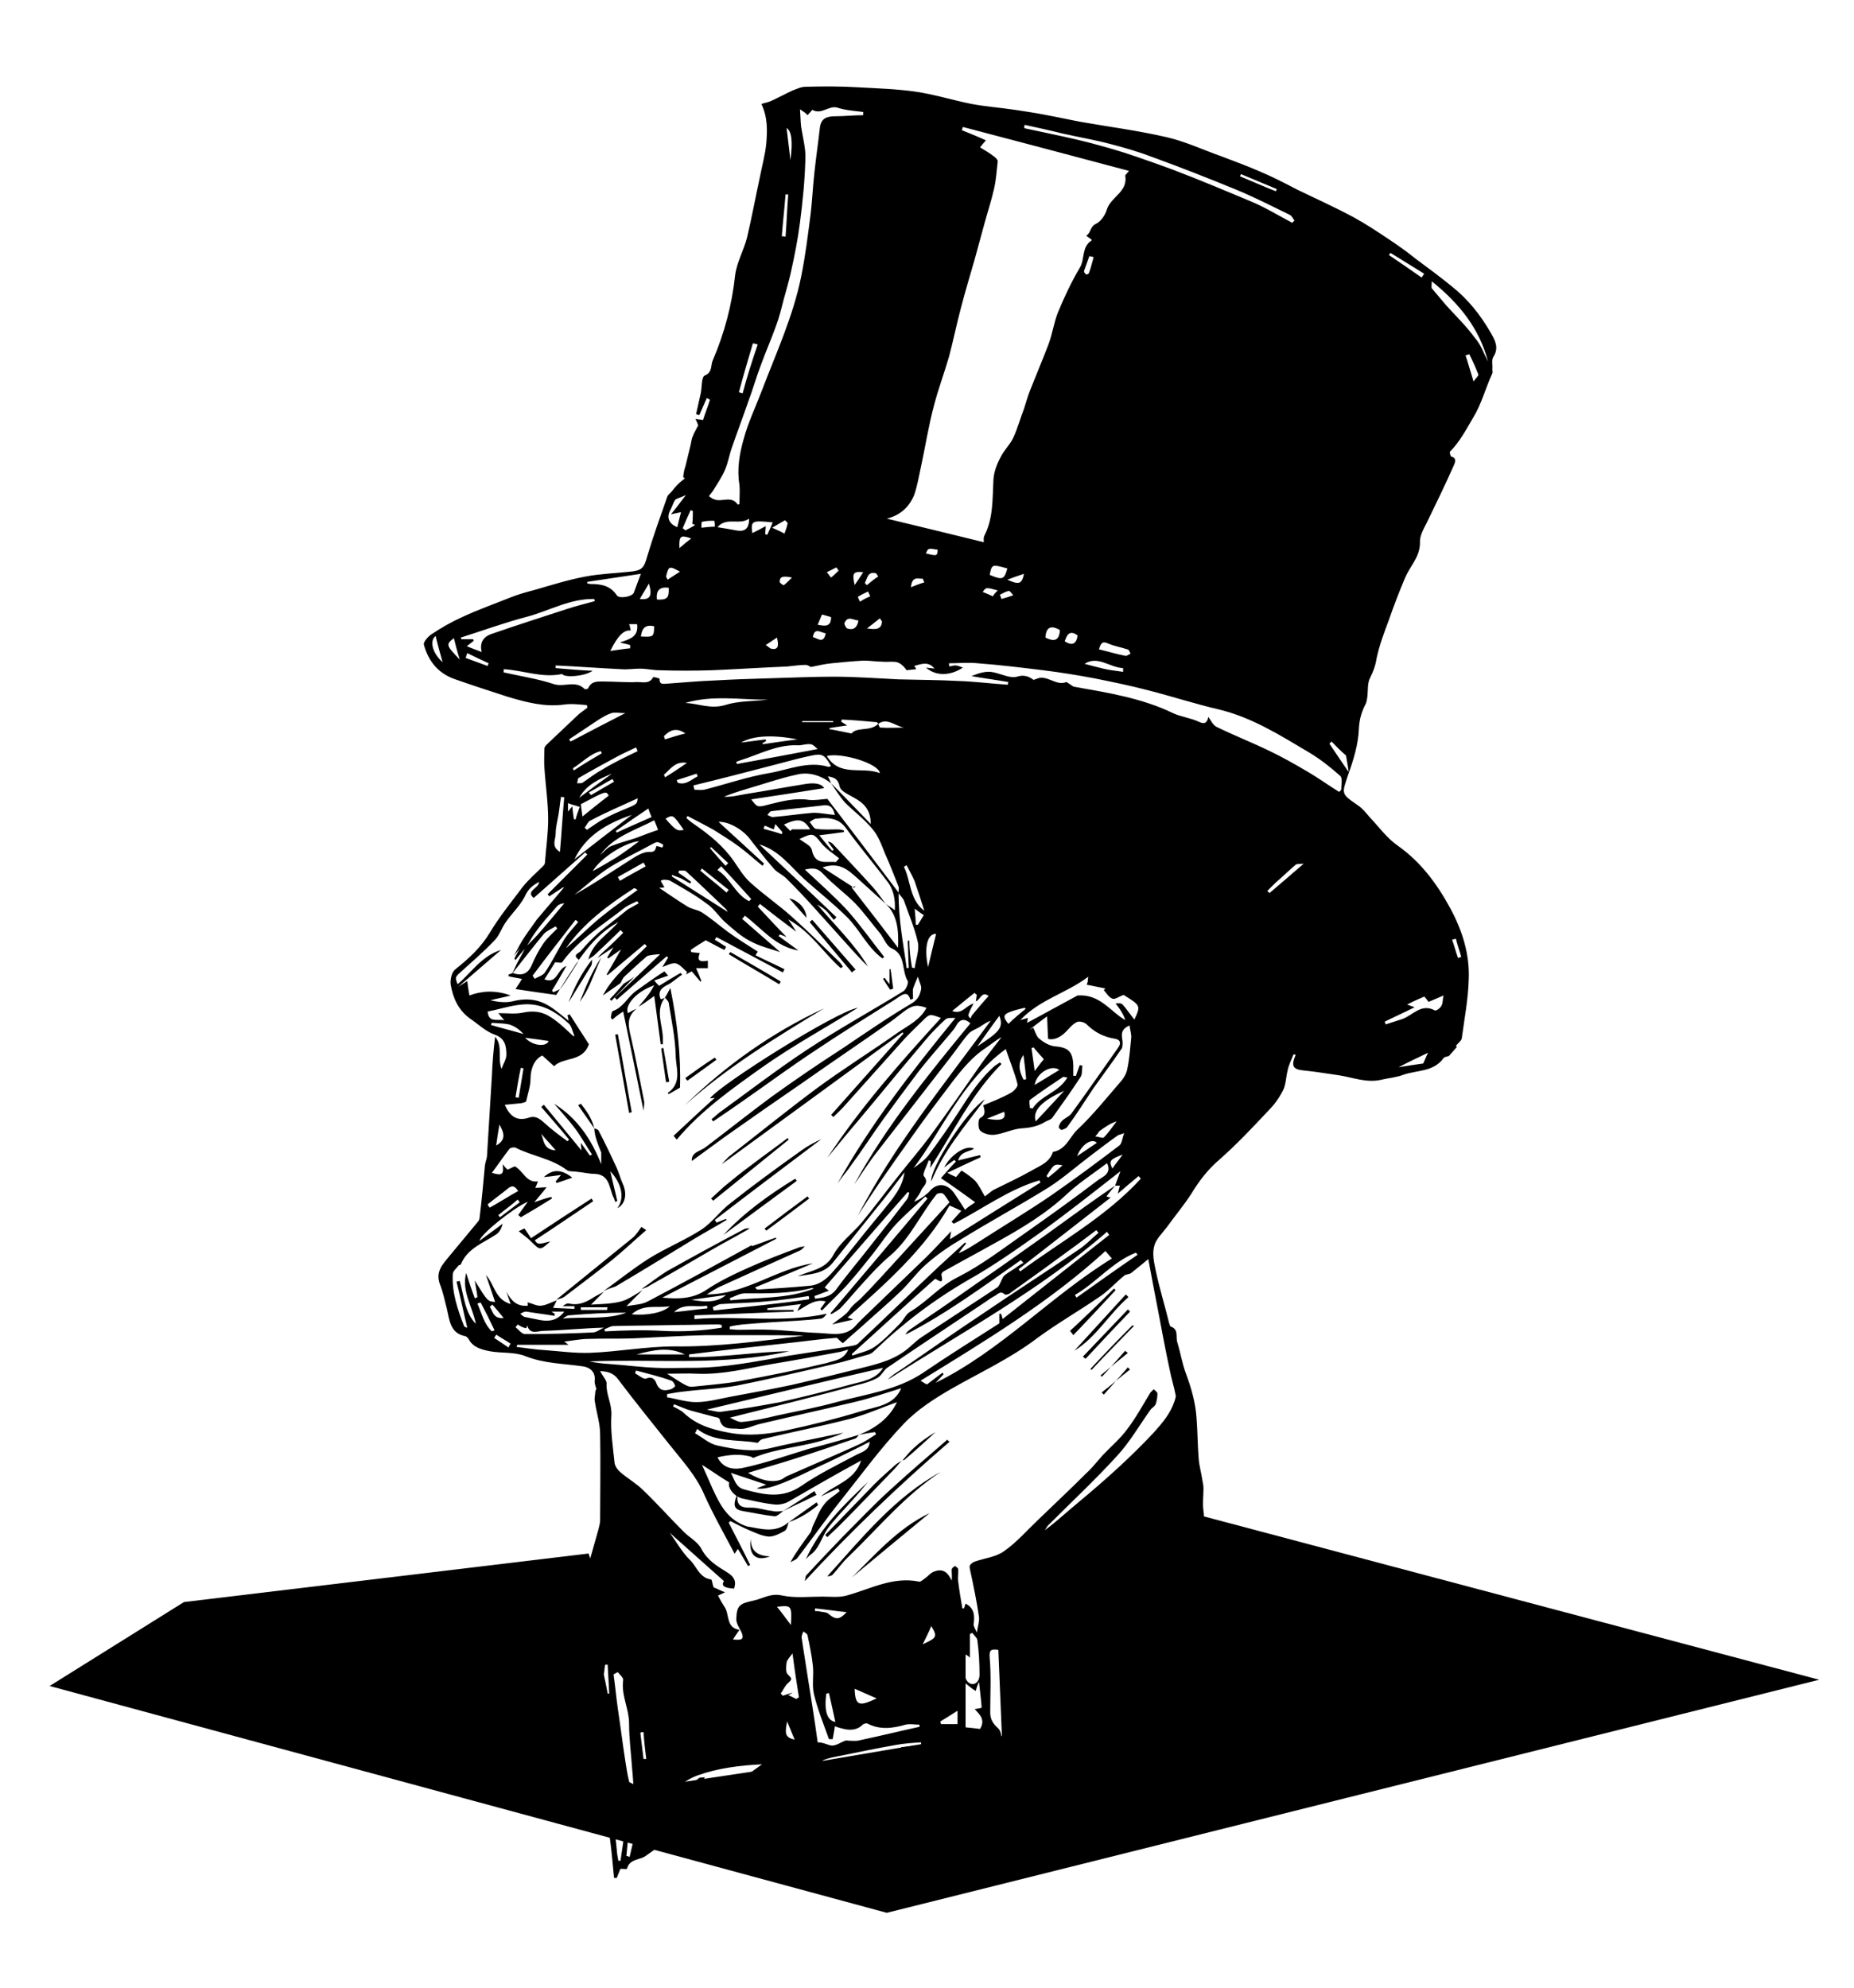 <?xml version="1.0" encoding="utf-8"?>
<!-- Generator: Adobe Illustrator 26.0.0, SVG Export Plug-In . SVG Version: 6.00 Build 0)  -->
<svg version="1.1" id="Layer_1" xmlns="http://www.w3.org/2000/svg" xmlns:xlink="http://www.w3.org/1999/xlink" x="0px" y="0px"
	 viewBox="0 0 346 371" style="enable-background:new 0 0 346 371;" xml:space="preserve">
<style type="text/css">
	.st0{stroke:#000000;stroke-miterlimit:10;}
</style>
<g>
	<g>
		<path d="M111.2,259c-0.1-0.5-0.3-0.9-0.2-1.4c0.1-1.4-0.7-2.4-2.4-2.6c-3.5-0.5-7.1-0.5-10.6-1.9c-2-0.8-4.5-0.5-6.6-0.9
			c-1.5-0.3-3.1-0.7-3.9-2.2c-0.1-0.2-0.4-0.5-0.6-0.6c-2.9-0.5-3-3-3.5-5.1c-0.4-1.5-0.7-3.1-1.3-4.6c-0.9-2.4,0.6-3.8,1.8-5.3
			c1.8-2.2,3.6-4.3,5.4-6.5c0.1-0.2,0.2-0.4,0.2-0.6c0.4-3.2,0.7-6.5,1-9.8c0.1-0.7,0.4-1.3,0.4-2c0.3-4.9,0.6-9.8,0.9-14.7
			c0.1-2.4,0.3-4.9,0.6-7.3c1.5,1.8,0.4,3.9,1.2,6c0.3-0.9,0.9-1.8,0.9-2.6c0-1.6-0.2-3.1-2.2-3.8c-1.7-0.6-3.1-2-4.6-3
			c-2.2-1.6-3.2-3.9-3.6-6.4c-0.1-0.9,0.2-2.3,0.9-2.8c2.5-2,4.7-4,6.4-6.8c1.8-3,4-5.7,6.1-8.5c1.1-1.4,2.5-2.6,3.8-3.9
			c0.2-0.2,0.4-0.4,0.4-0.7c0.2-2.7,0.6-5.4,0.6-8.1c0-3.2-0.5-6.4-0.7-9.6c-0.1-1.2,0-2.4,0-3.6c0-0.2,0.2-0.5,0.4-0.7
			c1.9-1.8,3.8-3.6,5.7-5.4c0.6-0.6,1.3-1,1.9-1.5c0-0.2,0-0.3-0.1-0.5c-1.4-0.1-2.8-0.3-4.2-0.1c-3.6,0.5-7-0.4-10.4-1.4
			c-3.4-1.1-6.8-2.2-10.2-3.4c-3-1.1-4.8-3.4-5.6-6.4c-0.1-0.5,0.8-1.5,1.4-1.9c1.8-1.2,3.7-2.3,5.7-3.2c3-1.4,6.1-2.5,9.1-3.7
			c1.5-0.6,3-1,4.5-1.4c3.1-0.9,6.3-1.9,9.5-2.5c2.7-0.5,5.5-0.6,8.3-0.9c2.2-0.2,2.6-0.7,3.2-2.9c1.1-3.7,2.4-7.3,3.7-11
			c0.1-0.4,0.5-0.7,0.8-1c0.4-0.5,0.8-1,1.2-1.4c0.4-0.4,0.8-0.7,1.3-1.1c-0.1-0.1-0.4-0.3-0.3-0.3c0.1-0.8,0.2-1.4,0.4-1.9
			c0.3-1.2,0.6-2.5,0.9-3.7c0.2-0.7,0.2-1.4,0.5-2c0.2-0.6,0.6-1.2,1-2c0-0.1-0.2-0.5-0.5-1.2c0.6,0.1,1,0.1,1.4,0.2
			c0.4-1.3,0.9-2.5,1.3-3.8c-0.2-0.1-0.4-0.2-0.6-0.3c-0.5,1.1-0.9,2.1-1.4,3.2c-0.2-0.1-0.4-0.1-0.6-0.2c0.3-1.3,0.6-2.7,0.9-4
			c0.2-1.1,0.1-2.9,0.7-3.2c1.5-0.6,1.1-1.9,1.5-2.8c2.2-5.1,3.6-10.4,4.2-16c0.3-2.3,1.6-4.6,2.2-6.9c0.9-3.8,1.6-7.6,2.4-11.3
			c0.4-2.1,1-4.2,1.2-6.3c0.2-2.4,0.3-4.8-0.9-7.4c0.6-0.2,1.3-0.3,1.9-0.6c1.3-0.6,2.6-1.3,3.9-1.9c0.8-0.3,1.6-0.7,2.4-0.7
			c3.3-0.1,6.6-0.1,9.9,0.1c3.5,0.2,7.1,0.3,10.6,0.8c3.5,0.5,7,1.6,10.5,2.3c2.7,0.5,5.4,0.7,8.1,1.1c2,0.3,4,0.6,6,1
			c2.2,0.4,4.4,0.9,6.6,1.3c5.2,0.9,10.5,1.6,15.7,2.8c3.5,0.8,6.9,2.4,10.3,3.6c2.4,0.9,4.8,1.8,7.1,2.8c2.4,1,4.7,2.2,7,3.4
			c3.5,1.7,7.1,3.3,10.6,5.2c2.2,1.2,4.3,2.6,6.4,4c1.8,1.2,3.5,2.4,5.1,3.7c2.3,1.7,4.6,3.4,6.8,5.2c3,2.4,5.3,5.3,7.2,8.6
			c0.8,1.4,1.6,2.8,0.5,4.5c-0.4,0.6-0.1,1.6-0.2,2.3c0,0.3,0.1,0.6,0,0.8c-1.3,2.8-2,5.7-3.6,8.3c-1.3,2.2-2.5,4.5-4.3,6.3
			c-0.1,0.1,0.1,0.8,0.2,0.9c1.1,0.3,0.8,1,0.5,1.7c-1.6,3.6-3.3,7.1-5,10.6c-0.6,1.2-1.4,2.5-1.3,3.8c0,2.7-1.9,4.4-2.8,6.6
			c-1.1,2.6-2.1,5.2-3,7.8c-0.9,2.4-1.8,4.8-2.3,7.2c-0.2,1.3-0.6,2.4-1.2,3.6c-0.5,0.9-0.4,2.3-0.5,3.4c-0.1,0.5-0.1,1.1-0.4,1.6
			c-0.7,1.4-1.1,2.7-1.2,4.5c-0.1,2.9-1,5.8-2,8.6c-1.2,3.6-1.4,3.5,1.8,5.7c0.9,0.6,1.5,1.4,2.2,2.2c1.7,1.8,3.2,3.9,5.2,5.3
			c4.4,3.1,7.4,7.2,9.9,11.8c2.2,4.1,3.6,8.5,3.4,13.2c-0.1,3.7-0.8,7.3-1.3,11c-0.1,0.5-0.7,0.9-1.1,1.4c0,0,0.1,0.1,0.2,0.2
			c-0.5,0.6-1,1.1-1.5,1.7c-0.2,0.1-0.8,0.1-1,0.4c-1.9,2.6-4.9,2.2-7.5,3.1c-1.3,0.5-2.7,0.6-4,0.9c-2.8,0.7-5.4-0.4-8-0.8
			c-2.2-0.3-4.4-0.7-6.6-0.9c-2-0.2-2.4-0.8-1.5-2.9c-0.1-0.1-0.3-0.1-0.4-0.1c-0.4,1-0.9,2-1.1,3c-0.3,1.2-0.3,2.5-0.8,3.6
			c-0.7,1.4-1.6,2.7-2.7,3.8c-3,3.2-6,6.4-9.3,9.3c-2.1,1.8-3.7,3.9-5.1,6.2c-1.4,2.2-3.1,4.2-4.6,6.3c-0.9,1.2-2.1,2.3-2.4,3.6
			c-0.4,1.5,0,3.1,0.3,4.6c0.7,3.3,1.7,6.5,2.5,9.8c0.1,0.2,0.1,0.5,0.3,0.6c1.5,0.5,0.9,1.9,1.2,2.9c0.6,1.9,0.9,3.9,1.6,5.8
			c1,2.7,1.8,5.4,2,8.3c0.2,2.5,0.2,5.1,0.4,7.6c0.1,1.4,0.5,2.7,0.7,4.1c0.1,0.5,0.2,1,0.2,1.5c0,1.4-0.2,2.9,0,4.2
			c0.5,3.4-1.1,5.3-3.9,6.7c-0.3,0.1-0.5,0.6-0.7,0.9c-2.1,2.7-4.1,5.6-7.1,7.4c-0.9,0.6-2.2,0.7-3.3,1c-1.4,1.1-2.9,2.4-4.5,3.5
			c-4.2,2.9-8.8,4.8-13.6,6.3c-1.8,0.6-3.7,0.2-5.5,0.1c-1.1-0.1-1.4,0.1-1.3,1.5c0.3,3.4,0.1,6.8,0.1,10.2c0,1.3,0.5,2.1,1.5,3
			c0.7,0.7,0.9,2.8,0.4,3.8c-1.3,2.7-3.5,3.3-6.4,2.6c-0.2,0-0.3-0.1-0.5-0.1c-3.5,0.4-6.6-1.3-10-1.4c-0.6,0-1.1-0.5-1.7-0.7
			c0-0.2,0-0.5,0.1-0.7c1.2-0.1,2.5-0.3,3.7-0.4c0-0.2,0-0.4,0-0.5c-1.6,0.1-3.2,0.2-4.8,0.5c-3.4,0.6-6.8,1.3-10.2,2
			c-1.1,0.2-2.2,0.4-3.2,0.8c-0.3,0.1-0.4,0.9-0.6,1.5c-1.9,0.1-4,0.5-6.1,0.5c-3.5-0.1-6.3,1.5-9,3.4c-3.5,2.5-6.9,5.2-10.5,7.7
			c-2.3,1.6-4.7,3.1-7,4.8c-1.1,0.8-3,0.5-3.5,2.4c0,0.1-0.7,0-1.2,0c-0.2,0.4-0.4,1-0.7,1.7c-0.1,0-0.3,0-0.5,0
			c-0.3-2.9-0.5-5.9-1-8.8c-0.1-0.9-1.3-1.6-2.1-2.2c-0.7-0.5-1.5-0.9-2.2-1.3c0.4-0.6,0.7-1.1,0.9-1.6c-0.1-0.1-0.1-0.2-0.2-0.3
			c-2-0.5-2-1.9-2.1-3.6c-0.2-4.3-0.4-8.7-1.2-13c-0.8-4.3-0.7-8.8,0.6-13.1c0.9-2.8,1.5-5.8,1.8-8.7c0.1-1.3-0.2-2.7,0.2-4
			c0.8-2.8,1.6-5.7,2.4-8.5c0.1-0.5,0.3-1.1,0.3-1.6c0-5.4,0.1-10.8,0-16.1c0-2.1-0.7-4.1-1-6.2c-0.1-0.6,0.1-1.2,0.1-1.8
			C111.4,259,111.3,259,111.2,259z M163.9,135.1c0.1,0.2,0.2,0.7,0.4,0.7c1.5,0.1,2.9,0,4.4,0C167,135.5,165.6,133.9,163.9,135.1
			c-0.1-0.1-0.2-0.3-0.2-0.3c-2.2-0.2-4.4-0.4-6.6-0.5c0,0.1-0.1,0.2-0.1,0.4c0.3,0.2,0.6,0.4,1.1,0.7c-1.2,0.2-2.3,0.3-3.3,0.5
			c0,0.1,0,0.1,0,0.2c1.3,0.2,2.5,0.5,4.1,0.8C160,135.6,162.4,136.6,163.9,135.1z M165.3,168.7c0.5,0.4,1.1,0.7,1.7,1.2
			c0.1-2-0.2-3.9-1.5-5.5c-2.5-3.3-5.2-6.5-7.6-9.8c-0.8-1.1-1.7-1.6-2.8-1.8c-0.9-0.2-1.9-0.1-2.8,0c-0.4,0-0.8,0.4-1.2,0.6
			c0.4,0.5,0.8,1.3,1.2,1.3c1.3,0.2,2.7,0.1,4.1,0.1c0.4,0,0.7,0.1,1.1,0.2c0,0.1,0,0.2,0,0.3c-1.4,0.2-2.9,0.4-4.6,0.6
			c0.9,1.1,1.6,2,2.4,2.9c0.1-0.1,0.2-0.1,0.3-0.2c-0.4-0.5-0.7-1-1.1-1.5c0.4,0,0.7,0.2,0.9,0.4c2.5,2.7,5.1,5.4,7.6,8.2
			C163.8,166.6,164.5,167.7,165.3,168.7c-1.7-1.5-3.4-3.1-5.2-4.7s-3.4-3.2-6.6-2.1c2.2,1.4,4,2.6,5.9,3.8c0.1-0.1,0.2-0.2,0.3-0.3
			c-0.3,0.1-0.7,0.2-0.8,0.2c2.9,3.7,5.8,7.5,8.7,11.3C167.7,173.8,167.6,170.9,165.3,168.7z M155.1,146.2c-1.9-1.5-4.2-2.2-6.5-1.6
			c-3.2,0.7-6.3,1.8-9.4,2.7c-1.4,0.4-2.8,0.9-4.1,1.4c1.5,0.1,2.8-0.3,4.1-0.5c3.8-0.6,7.5-1.3,11.3-1.9c2-0.3,3,0.2,3.3,0.8
			c-4.4,0.7-8.9,1.4-13.6,2.1c1.2,1.6,1.2,1.5,3.5,0.9c2.4-0.6,4.8-1.2,7.3-0.8c1.1,0.1,2.3-0.1,3.4-0.2c4.3,5.6,8.7,11.4,13.3,17.5
			c0-0.7,0.1-0.9,0-1.1c-0.8-2-1.6-4.1-2.5-6.1c-0.7-1.7-1.3-3.5-2.5-4.8c-1.5-1.8-3.4-3.2-5.1-4.9
			C156.7,148.6,155.9,147.4,155.1,146.2c2.4,2.4,4.8,4.9,7.4,7.6c0-2.7-1.3-3.9-3.1-4.9c-1-0.6-2.5-1.2-2.7-2.1
			c-0.3-1.5-1.1-1.7-2.2-1.9C154.8,145.4,154.9,145.8,155.1,146.2z M160.3,267.8c-0.2,0.2-0.4,0.6-0.7,0.7
			c-3.8,1.3-7.6,2.6-11.4,3.8c-2.8,0.9-5.7,1.7-8.6,2.6c2.5,1.5,4.7,1.9,6.3,1.2c0.4-0.2,0.7-0.5,1-0.6c4.5-2,9-3.9,13.4-5.9
			c1.1-0.5,2.1-1.2,3.2-1.9c-0.1-0.1-0.1-0.3-0.2-0.4C162.4,267.4,161.3,267.6,160.3,267.8c3-1.2,5.6-3,7.1-6.1
			c-2.8,1-5.7,2.3-8.7,3.1c-5.4,1.4-11,2.5-16.4,3.8c-0.4,0.1-0.8,0.6-0.9,0.7c-3.9-0.7-8,0-11.3-2.6c-0.1,0.3-0.2,0.5-0.4,0.8
			c1.4,0.8,2.7,2,4.2,2.3c3.2,0.7,6.5,1.3,9.8,0.5c3.3-0.8,6.6-1.4,9.9-2.1c1.3-0.3,2.6-0.5,3.8-0.8c-0.9,0.5-1.9,0.8-2.8,1.1
			c-4.6,1.6-9.5,1.7-14,3.6c-0.1,0-0.3-0.1-0.4-0.2c-2.1-0.6-4.1-0.4-6.3,0.1c1.2,2.4,3.5,2.3,5.1,1.9c4.1-0.9,8-2.3,12-3.5
			C154.2,269.6,157.3,268.7,160.3,267.8z M208.1,221.3c-0.5,0.6-1.1,1.3-1.6,2c0.2,0.1,0.5,0.2,0.8,0.2c-5.8,4.5-11.5,9-17.2,13.4
			c0.1,0.1,0.2,0.3,0.3,0.4c7.6-5.6,16-10.2,22.5-17.3c-0.1-0.2-0.3-0.3-0.4-0.5c-1.2,1-2.4,2-3.9,3.3c0.2-0.7,0.3-1.1,0.4-1.5
			C208.7,221.3,208.4,221.3,208.1,221.3c0.3-0.8,0.6-1.6,1-2.7c-5.1,4-9.8,7.7-14.6,11.2c-4.5,3.2-9,6.4-13.8,9.1
			c-6.4,3.7-12.2,8.1-17.5,13.2c-0.3,0.3-0.7,0.6-1.1,0.7c-2.2,0.6-4.3,1.3-6.5,1.8c-6,1.4-12,2.8-18,4c-3.2,0.6-6.5,0.7-9.8,1.1
			c-1.1,0.1-2.2,0.3-3.3,0.5c0,0.2,0,0.4,0,0.6c1.8,0.3,3.6,0.9,5.4,0.9c2.1,0,4.3-0.6,6.4-1c3.8-0.7,7.6-1.4,11.4-2.2
			c4.4-1,8.8-2.1,13.2-3.2c3.2-0.8,6.4-1.6,9-4c0.7-0.6,1.4-1.3,2.2-1.8c4.7-3.1,9.3-6.1,14-9.2c0.3-0.2,0.4-0.5,0.6-0.9
			c0.2-0.4,0.4-1,0.7-1.3c0.6-0.5,1.3-0.9,1.9-1.3c0.6-0.4,1.1-0.8,1.7-1.1c-0.2-0.2-0.4-0.4-0.5-0.5c-7,4.9-13.9,10-21.5,13.9
			c0.2-0.5,0.5-0.7,0.9-1c4.1-2.8,8.2-5.6,12.3-8.5c4.4-3,8.7-6.1,13.1-9.2c2.4-1.7,4.8-3.5,7.2-5.2
			C204.3,223.9,206.2,222.6,208.1,221.3z M147.2,284.1L147.2,284.1c-0.2,0.5-0.3,1.3-0.7,1.6c-0.9,0.5-2,1.1-3,1.1
			c-1.3-0.1-2.5-0.7-3.7-1.2c-1.2-0.5-2.3-1.1-3.5-1.7c-0.1,0.1-0.2,0.2-0.3,0.3c1.3,2.6,2.7,5.2,4,7.9c-0.1,0.1-0.3,0.1-0.4,0.2
			c-0.6-1-1.2-2.1-1.9-3.2c-0.3,0.4-0.5,0.8-0.6,0.9c-1.9-3.6-4-7.3-5.7-11.1c-1.5-3.5-4.1-6.3-6.4-9.2c-3.2-4-6.5-8.1-9.6-12.2
			c-0.8-1.1-1.7-1.5-3.4-1.6c0.5,1,1.3,1.8,1.2,2.4c-0.1,2,1,3.7,0.9,5.8c-0.2,3,0.3,6,0.6,9c0.1,0.6,0.6,1.3,1.1,1.7
			c1.4,1.2,3,2.1,4.3,3.4c2.5,2.4,4.8,5,7.3,7.5c1.1,1.2,2.8,2,3.5,3.4c1.1,2.1,2.9,3.2,4.7,4.3c1.3,0.8,1.9,1.6,1.4,3.1
			c-2-0.1-2.4-0.6-1.9-1.4c-3.4-3-6.7-6-10.1-9c1.3,1.8,2.3,3.6,3.7,5c1.3,1.2,1.8,3.4,4,3.7c0.2,0,0.2,0.8,0.5,1.5
			c0.4,0.1,1.1,0.5,2.1,0.9c-0.6,0.3-1.1,0.5-1.3,0.6c0.4,0.8,0.8,1.5,1.2,2.1c1,1.4,0.2,3.9,2.8,4.3c-0.4,0.6-0.8,1.1-1.2,1.8
			c1.3,0.1,2.2,0.2,1.6-1.3c-0.4-0.8-1-1.7-1-2.5c0.1-2.7,0.7-2.9,3.4-3.5c1.7-0.4,3.1-1.4,5.2-0.9c2.4,0.5,5,0.2,7.5,0.2
			c1.5,0,3.1,0.2,4.5-0.2c4.4-1.2,8.6-3.6,13.5-2.6c0.3,0.1,0.8-0.4,1.1-0.6c0.6-0.4,1.1-1.1,1.8-1.3c1.6-0.6,2.5,0.2,3.2,1.7
			c0.1-0.7,0-1.4,0-2c0-0.3,0.3-0.5,0.6-0.7c0.1,0,0.5,0.3,0.6,0.5c0.1,0.7-0.1,1.5,0,2.2c0.2,1.7,0.5,3.5,0.8,5.2
			c0.1,0,0.2,0,0.3,0c0.1-0.3,0.2-0.6,0.3-0.9c1.7,0.9,1.7,2.3,1.5,3.9c0,0.4,0.3,0.8,0.6,1.5c0.2-1.3,0.5-2.1,0.4-2.9
			c-0.4-2.8-1-5.7-1.6-8.5c-0.1-0.4-0.2-0.9-0.1-1.1c0.2-0.4,0.7-0.7,1.1-0.8c1.8-0.6,3.8-0.8,5.3-1.9c2.3-1.6,4.2-3.8,6.2-5.7
			c3.1-3,6.2-5.9,9.2-8.9c1.1-1,2-2.2,3-3.3c1.5-1.6,3.3-3.1,4.6-4.9c1.6-2.1,2.9-4.5,4.3-6.8c0.2-0.2,0.4-0.4,0.6-0.6
			c0.2,0.2,0.7,0.5,0.7,0.8c0,0.6-0.1,1.3-0.3,1.9c-0.1,0.4-0.6,0.7-0.9,1c-2.1,2.9-3.9,6.1-6.3,8.7c-4.1,4.5-8.6,8.7-12.9,13
			c-0.2,0.2-0.4,0.6-0.6,0.9c2.3-1.7,4.3-3.6,6.5-5.4c4.8-4,9.5-8.2,13.8-12.8c1.6-1.8,3.1-3.5,3.9-5.9c0.1-0.4,0.3-0.8,0.2-1.1
			c-0.3-1.6-0.8-3.1-1.1-4.7c-0.8-3.7-1.5-7.5-2.2-11.2c-0.6-3.1-1.2-6.2-1.8-9.5c-1.2,1-2.2,1.8-3.2,2.6c-0.4,0.3-1,0.2-1.3,0.5
			c-1.5,1.2-2.8,2.7-4.4,3.8c-3.9,2.7-8.1,5.1-11.9,7.9c-5,3.8-10.7,6.4-16.1,9.5c-3.1,1.8-6.2,3.8-8.7,6.4
			c-4.3,4.5-8,9.6-11.9,14.5c-2.8,3.5-5.3,7.1-8,10.6c-0.3,0.4-0.9,0.5-1.3,0.8c1.1-2,2.4-3.7,3.7-5.5c0.3-0.4,0.3-0.9,0.5-1.3
			c0.7-1.4,1.2-2.9,2.1-4c0.7-1,1.9-1.6,2.9-2.5c-0.1-0.2-0.2-0.3-0.3-0.5c-1.1,0.5-2.2,1-3.2,1.5c2.5-2.2,6.3-2.9,7.5-6.7
			c-4.6,2.5-9.1,5.1-13.6,7.7c-0.7,0.4-1.8,0.6-2.6,0.5c-2-0.2-3.9-0.7-5.9-1.1c-1.5-0.3-2.9-2-2.5-3c-1.8-1.1-3.5-2.3-5.1-3.3
			c0.6,1.3,1.3,2.9,2,4.5c1.4,3,2.8,5.8,6.4,7C142,285.3,144.6,286.3,147.2,284.1z M110.9,210.6c0.3,0.1,0.7,0.2,0.8,0.4
			c1.2,2.3,2.3,4.6,3.4,7c0.4,0.9,0.7,2,1.1,2.9c0.9,1.9,0.5,3.9-1,4.6c1.4-1.8,0.9-4.5-1.3-6.9c0.4,1.9,0.9,3.7,1.3,5.6
			c-0.1,0-0.3,0.1-0.4,0.1c-0.1-0.3-0.2-0.7-0.4-1c-0.7-1.7-0.7-4.1-3.4-4.2c-1.1,0-2.2-0.3-3.4-0.4c-0.6-0.1-1.4,0-1.8-0.3
			c-2.9-2.2-6.5-2.6-9.6-4.2c-0.3-0.1-0.9,0-1.1,0.2c-1.1,1.4-2.1,2.9-3.3,4.5c1.9,0.6,2.3,0.3,2-1.6c0.3,0.4,0.6,0.7,0.9,1
			c0.6-0.2,1-0.5,1.4-0.6c1.6,0.9,2.1,3.1,4.3,2.8c-0.2,0.5-0.3,0.8-0.5,1.2c0.7,0,1.4-0.1,2.1-0.1c-0.6,0.8-1.3,1.6-2.3,2.8
			c1.4-0.5,2.3-0.8,3.2-1c0,0.1,0.1,0.2,0.1,0.3c-1.9,1.2-3.9,2.4-5.8,3.5c-0.1-0.1-0.3-0.3-0.5-0.4c0.6-0.8,1.2-1.7,1.8-2.5
			c-2.6,1.1-8.9,6.1-9,7.3c1.4-1.1,2.9-2.1,4.3-3.2c-0.2,0.9-0.6,1.6-1.2,2c-2.4,1.6-5.4,2.6-6.6,5.6c-0.1,0.1-0.4,0.1-0.5,0.3
			c-0.4,0.5-1,1-1,1.5c-0.2,3.4,0.9,6.6,2.1,9.7c0.1,0.2,0.5,0.3,0.6,0.3c-0.7-2.9-1.3-5.8-2-8.6c0.2,0,0.4-0.1,0.6-0.1
			c0.8,2.8,0.9,5.8,3,8c-0.6-3.2-2.7-6.1-1.8-9.5c0.5,1.6,1,3.1,1.6,4.7c0.2,0,0.3-0.1,0.5-0.2c-0.1-0.9-0.3-1.8-0.5-3.1
			c2.4,3.9,2.4,3.9,3.8,4c-0.6-1.7-1.1-3.3-1.7-5c1.6,1.7,1.6,4.5,4.6,5.4c-0.4-1.1-0.6-1.7-0.8-2.3c0.9,1.7,2,2.8,4,2.6
			c0-0.4-0.1-0.7,0-0.6c0.9,0.2,1.7,0.7,2.5,0.6c1-0.1,2-0.7,2.9-1l0,0c-0.2,0.4-0.4,0.9-0.7,1.4c1.2,0.1,2.6,0.1,4,0.2
			c0-0.2,0-0.4,0-0.5c-0.7,0-1.5,0-2.2,0c0.4-0.3,0.8-0.6,1.2-0.5c1.7,0.4,3.1-0.2,4.5-1.1c0.6-0.4,1.3-0.7,2-1.1l0,0
			c-0.8,0.8-1.5,1.5-2.4,2.4c1.5-0.1,2.8-0.1,4.1-0.3c0.8-0.1,1.7-0.3,2.4-0.6c1.1-0.5,2.1-1.2,3.1-1.8l0,0c-0.9,0.9-1.8,1.8-3,3
			c1.6-0.3,2.9-0.3,4-0.9c6.5-3.4,13-7,19.4-10.5c0,0.1,0,0.2,0,0.2c1.5-0.5,3-1.1,4.5-1.6c0,0.1,0,0.1,0.1,0.2
			c-7,3.6-13.9,7.2-21.3,11c3.2,0.3,5.8,0.2,8.3-1.5c2.4-1.6,5.1-2.9,7.8-4.1c3.1-1.4,6.3-2.6,9.5-3.8c0.3-0.1,0.7-0.1,1-0.2
			c-0.3,0.3-0.5,0.6-0.9,0.8c-4.9,2.2-9.8,4.4-14.6,6.6c-1,0.4-1.8,1-2.8,1.6c7.3,0,13-4.8,19.8-5.8c-3.6,1.5-7.1,3-10.8,4.5
			c0.3,0.3,0.4,0.4,0.4,0.4c3.2-0.2,6.4-0.4,9.6-0.7c1.9-0.1,3.3-1.2,4.5-2.6c0.8-0.9,1.6-1.8,2.3-2.7c2.4-3,4.8-6,7.3-9
			c1.6-2,3.4-4,3.8-6.9c-1.8,2.4-3.5,4.6-5.3,6.8c-2.7,3.4-5.4,6.7-8.1,10.1c-1.7,2.1-4.2,2.1-6.5,2.5c2.4-1.1,5.2-1.2,6.7-4.1
			c1.2-2.2,3.5-3.9,5.2-5.9c2.4-2.9,4.6-5.9,7-8.9c1.9-2.4,3.8-4.6,5.6-7c3.3-4.5,6.5-9.1,9.7-13.7c1.2-1.7,2.5-3.3,3.8-5
			c-1,0.5-1.9,1.3-2.8,1.9c-2.5,1.6-4.4,3.9-6.2,6.2c-2.5,3.3-5,6.6-7.4,10c-2.2,3.1-4.4,6.2-6.6,9.4c-1.3,1.9-2.6,3.9-3.8,5.8
			c6.8-13.1,16.1-24.5,24.8-36.4c-0.8,0.3-1.5,0.8-2.1,1.2c-0.7,0.4-1.6,0.7-2.1,1.3c-1.3,1.5-2.4,3.2-3.6,4.7
			c-4.5,5.8-9,11.6-13.5,17.4c-1.5,1.9-2.8,4-4.2,6c6-10.9,13.8-20.5,21.7-30.1c-1.1-1-2-0.8-2.7,0.5c-0.3,0.6-0.9,1.2-1.3,1.7
			c-2,2.4-4,4.6-5.9,7.1c-2.2,2.9-4.4,5.9-6.5,8.8c-2,2.8-3.8,5.6-5.8,8.3c-0.8,1.2-1.8,2.3-2.6,3.5c6.2-11.1,13.9-21,22-30.9
			c-0.7,0-1.5-0.1-1.9,0.3c-1.2,1.1-2.4,2.3-3.5,3.6c-1.6,1.9-3.2,3.8-4.8,5.7c-3.3,4-6.6,8-10,12c-1.2,1.5-2.5,3-3.7,4.5
			c6.2-9.4,13.6-17.8,21.2-26.1c-2.1-0.8-2.1-0.8-3.5,0.6c-1.1,1.1-2.2,2.1-3.3,3.3c-3.8,4.2-7.5,8.4-11.2,12.5
			c-0.6,0.7-1.4,1.4-2.1,2.1c-0.1-0.1-0.2-0.3-0.4-0.4c4.5-5.1,9-10.1,13.5-15.2c-0.1-0.1-0.1-0.2-0.2-0.2
			c-11.1,8.1-22.3,16.3-33.7,24.6c0.5-0.6,0.9-1,1.3-1.4c5.4-4.2,10.7-8.5,16.2-12.6c5-3.7,10.3-7,15.4-10.6
			c1.9-1.3,4.2-2.4,5.3-4.6c-1.8-0.6-2.4-0.5-3.8,0.4c-1,0.7-1.9,1.5-2.9,2.2c-5.4,3.8-10.9,7.5-16.3,11.3
			c-4.8,3.3-9.7,6.7-14.5,10.1c-2.1,1.5-4.2,3.1-6.3,4.6c-0.1-1.7,1.6-1.8,2.6-2.6c4.1-3.1,8.1-6.3,12.3-9.4c4.3-3.1,8.7-6.1,13.2-9
			c4.3-2.9,8.5-5.8,12.9-8.4c1.2-0.7,1.6-1.6,1.8-2.7c0.1-0.6-0.3-1.2-0.6-2.3c-0.4,0.9-0.7,1.6-0.9,2.2c-0.1,0.6,0,1.2,0,1.9
			c-0.2,0.1-0.3,0.1-0.5,0.2c-0.4-1.4-1.1-1.2-1.9-0.7c-0.6,0.4-1.3,0.9-2,1.3c-4.6,2.9-9.3,5.8-13.9,8.9c-4.4,2.9-8.6,6-12.9,9
			c-2,1.4-4,2.8-6.1,4.2c-0.1-0.1-0.2-0.2-0.3-0.4c0.5-0.4,0.9-0.8,1.4-1.2c5.4-3.9,10.7-8,16.3-11.7c5.9-3.9,12.1-7.3,18.1-11
			c0.5-0.3,1-1.6,0.8-1.9c-1.2-2-0.3-4.9-3-6.1c-0.9-0.4-1.4-1.7-2-2.6c-1.6-1.9-3.1-4-4.8-5.8c-1.9-1.9-4.1-3.5-6-5.5
			c-0.9-1-1.7-1.2-3.4-0.8c2.9,2.7,5.6,5.1,8,7.7c2.4,2.7,4.5,5.7,6.8,8.6c-0.1,0.1-0.2,0.2-0.3,0.3c-2.8-2-4.2-5.3-6.6-7.7
			c-2.5-2.5-5.3-4.7-8-7.1c-2.6-2.4-4.7-5.4-8.4-6.5c4.8,4.5,9.6,9,14.4,13.6c-0.2,0.2-0.3,0.3-0.5,0.5c-0.5-0.6-0.9-1.2-1.4-1.7
			c-0.5-0.5-1.1-0.8-1.7-1.2c3.3,3.9,6.9,7.3,9.5,11.6c-1.3-1.2-2.5-2.6-3.7-3.9c-2.1-2.3-4.1-4.6-6.2-6.9c-1.7-1.9-3.5-3.8-5.3-5.6
			c-0.8-0.8-1.9-1.2-2.5-2c-1.6-1.8-3-3.7-4.5-5.6c-1.5-1.8-4-3.1-5.7-3c2.7,2.5,5.6,5.1,8.5,7.8c-0.1,0.1-0.2,0.2-0.3,0.4
			c-1.5-1.2-2.9-2.5-4.4-3.6c-1.5-1.1-3.1-2.1-4.7-3.1c-1.6-0.9-3.2-1.7-4.9-2.6c-0.1,0.1-0.1,0.3-0.2,0.4c0.5,0.4,0.9,0.8,1.4,1.1
			c2.9,2,5.5,4.1,7.5,7c0.9,1.3,1.8,2.8,2.9,3.8c2.6,2.4,5.6,4.4,8.2,6.8c2.9,2.6,5.7,5.4,8.5,8.1c0.3,0.3,0.5,0.6,0.7,0.9
			c-0.1,0.1-0.2,0.2-0.4,0.3c-3.2-2.8-5.5-6.7-9.8-9.1c0.7,1,1.1,1.7,1.5,2.3c-2.3-1.7-4.5-3.4-6.8-5.2c-0.1,0.2-0.3,0.4-0.4,0.5
			c1.9,2,3.7,4,5.4,5.7c-0.2-0.1-0.7-0.3-1.3-0.5c0,0.1-0.1,0.2-0.2,0.3c1.2,0.9,2.5,1.8,3.7,2.7c-4.3-0.7-6.8-4.1-10-6.5
			c-0.1,0.2-0.3,0.4-0.5,0.6c2.4,2.1,4.9,4.3,7.1,6.2c-1.8-0.6-3.9-1.1-5.7-2.1c-1.7-0.9-3.1-2.2-4.6-3.5c-1.2-1.1-2.1-2.6-3.5-3.5
			c-2.1-1.6-4.5-2.9-6.7-4.2c-0.4-0.2-0.9-0.2-1.3-0.2c-0.1,0-0.3,0.1-0.5,0.2c0.2,0.4,0.5,0.9,0.7,1.2c-0.4,0.1-0.7,0.1-1,0.1
			c1.8,1.2,3.5,2.4,5.3,3.5c0.8,0.5,1.9,0.6,2.7,1.1c1.7,1.1,3.2,2.4,4.8,3.6c1.8,1.3,3.7,2.5,5.6,3.7c0,0.1-0.2,0.3-0.4,0.7
			c1.8,0.9,3.6,1.7,5.4,2.6c-0.1,0.2-0.2,0.4-0.3,0.6c-4.1-2.2-8.3-4.4-12.4-6.6c-0.1,0.2-0.2,0.3-0.3,0.5c0.7,0.4,1.4,0.9,2.1,1.3
			c-0.1,0.2-0.2,0.4-0.3,0.6c-1.1-0.5-2.1-1.1-3.5-1.8c-0.8,0.5-1.8,1.1-2.8,1.8c0,0.1,0.1,0.3,0.1,0.4c0.5,0.1,1.1,0.1,1.6,0.2
			c-0.7,1.7,0.4,1.6,1.5,1.4c0,0.6,0,1,0,1.4c-0.7,0-1.3,0-2.2,0c0.4,0.9,0.7,1.6,1,2.4c-0.1,0-0.1,0.1-0.2,0.1
			c-0.5-0.6-1.1-1.3-1.6-1.9c-0.4,0.2-0.8,0.4-1.1,0.6c0.1-0.2,0.2-0.3,0.2-0.5c-0.7-0.6-1.3-1.4-2.1-1.6c-0.8-0.1-1.7,0.4-2.5,0.7
			c0.3-0.5,0.7-1.1,1.1-1.8c-0.1-0.1-0.2-0.1-0.3-0.2c-3.1,2.7-6.2,5.4-9.3,8.1c-0.1-0.1-0.2-0.3-0.4-0.4c2.7-2.6,5.5-5.2,8.5-8.1
			c-0.7,0-1,0.1-1.3,0.1c-0.4,0.1-0.9,0.1-1.2,0.3c-1.4,1.2-2.8,2.5-4.2,3.8c-0.3,0.3-0.5,0.8-0.7,1.2c-1.1,0.8-2.2,1.5-3.3,2.3
			c2-3.8,5.4-6.3,8.2-9.2c-0.1-0.1-0.2-0.3-0.4-0.4c-2.3,1.9-4.6,3.9-6.9,5.8c-0.1-0.1-0.2-0.1-0.2-0.1c0.9-1.5,1.8-3.1,2.7-4.7
			c-0.8,0.6-1.6,1.1-2.4,1.7c-0.1-0.1-0.1-0.2-0.2-0.2c0.3-0.5,0.7-1.1,1.2-1.9c-1.2,0.8-2.1,1.4-3,2l0,0c0.5-0.6,1-1.1,1.6-1.6
			c1.1-1,2.1-2,3.2-3.1c-0.2-0.2-0.3-0.3-0.5-0.5c-1.6,1.6-3.3,3.2-4.9,4.7c-0.3,0.3-0.8,0.5-1.1,0.8l0,0c0.8-3.2,3.7-4.7,5.6-7
			c-5.5,3-8.2,8.4-11.6,13.6c-2.3-0.3-4.9-0.7-7.6-1.1c0.5-0.8,0.9-1.3,1.2-1.9c-1-0.2-1.8-0.3-2.5-0.5c0-0.1,0-0.2,0-0.3
			c0.3-0.1,0.5-0.2,0.8-0.3c1.6,0.6,2.8,0.2,3.5-1.4c0.6-1.4,1.3-2.8,2.2-4.1c0.7-1,1.7-1.9,2.6-2.8c-0.1-0.1-0.2-0.3-0.3-0.4
			c-0.7,0.4-1.6,0.8-2.2,1.4c-2,2.4-3.9,4.9-5.9,7.4c0.4-0.8,0.7-1.6,1.1-2.3c0.5-0.9,1-1.8,1.4-2.6c0.7-0.8,1.5-1.5,2.2-2.3
			c1.7-1.9,3.3-3.9,5-5.9c-0.5,0-1,0.2-1.3,0.5c-1.4,1.6-2.8,3.1-4,4.8c-0.7,0.9-1.2,1.9-1.8,2.9c-0.7,0.8-1.4,1.6-2,2.4
			c-0.1-0.1-0.1-0.2-0.2-0.3c0.8-1.6,1.7-3.2,2.5-4.9c0.6-0.8,1.1-1.6,1.7-2.4c1.7-2,3.3-3.9,5-5.9c0-0.1-0.1-0.1-0.1-0.1
			c-0.9,0.6-1.7,1.1-2.6,1.7c-0.1-0.1-0.2-0.3-0.3-0.4c2.5-2.5,4.9-4.9,7.4-7.4c-0.1-0.1-0.3-0.3-0.4-0.4c-3.2,2.8-6.4,5.7-9.6,8.5
			c-1.6-1.3,1-1.8,1-3c-1.3,0.7-2.1,1.4-2.7,2.8c-0.9,1.7-2.4,3.1-3.5,4.7c-0.8,1.1-1.2,2.5-2.1,3.4c-2,2.1-4.2,4-6.3,5.9
			c-1.1,1-1.1,1-0.6,2.3c2.6-2.2,4.5-5.3,8.1-6.4c-2.7,2.3-5.3,4.6-8,6.9c0.6-0.4,1.1-0.7,1.7-1.1c0.1,0.8,0.2,1.6,0.4,2.7
			c2.1-0.8,4.7-1.1,7.7,0c-1.5,0.4-2.7,0.6-3.8,0.9c1.4,0.3,2.8,0.5,4.1,0.2c2.3-0.6,4.5-0.5,6.6,0.7c1.4,0.8,2.6,1.9,3.9,2.9
			c0-0.3-0.1-0.6-0.2-1c0.1-0.1,0.3-0.1,0.4-0.2c1.2,1.9,2.5,3.9,3.6,5.6c-1.2,3.4-4.7,2.3-6.5,4.1c-0.8-0.7-1.5-1.4-2.2-2
			c-1.5,0.7-2.2,2.5-2.2,4.4c0,1.3-0.5,2.7-0.8,4.1c0,0.2-0.5,0.3-0.9,0.4c-1,0.1-2,0.2-3.1,0.3c1,2.3,2.4,3.1,4.5,2.4
			c1.1-0.4,1.9,0.1,2.8,0.9c1.4,1.3,2.9,2.4,4.4,3.5c0.1-0.1,0.2-0.2,0.3-0.3c-1.7-2.1-3.5-4.1-5.2-6.1c0.2-0.1,0.3-0.3,0.5-0.4
			c2.3,2.8,4.6,5.6,7,8.5c0-0.4-0.1-0.8-0.1-1.4c0.7,1,1.2,1.7,1.7,2.4c0.1-0.1,0.2-0.2,0.4-0.2c-1.1-1.6-2-3.3-3.2-4.9
			c-1.2-1.6-2.6-3.1-3.9-4.6c4.2,2.6,6.9,6.5,8.8,11.3c0-1.2,0-1.9,0-2.2C111.6,213.6,111,212.2,110.9,210.6L110.9,210.6z
			 M183.6,101.2c0-0.3-0.1-0.8,0.1-1.2c1.7-3.3,1.5-6.9,1.7-10.5c0.1-1.4,0.6-2.8,1.3-4.1c0.6-1.3,1.8-2.4,2.4-3.7
			c0.8-1.7,1.3-3.6,2-5.4c0.4-1.2,0.7-2.4,1.2-3.6c1.1-2.8,2.3-5.6,3.4-8.5c0.7-1.9,1-4,1.7-5.8c1.2-2.9,2.5-5.7,4.1-8.4
			c1-1.6,0.3-3.9,2.2-5.1c0,0,0-0.1,0-0.2c-0.3-0.2-0.6-0.4-1-0.7c0.9-0.5,0.7-1.7,1.8-2.2c1-0.5,1.8-1.7,2.1-2.8
			c0.8-2.3,3.9-3.2,3.4-6.2c0-0.2,0.4-0.5,0.7-0.9c-10.5-2.8-20.7-5.5-31-8.2c-0.1,0.2-0.1,0.4-0.2,0.6c1.5,0.6,3,1.2,4.5,1.9
			c-0.3,0.3-0.6,0.7-1.1,1.3c1,0.6,1.8,1.1,2.6,1.7c0.3,0.2,0.7,0.6,0.7,0.9c-0.2,1.8-0.3,3.5-0.7,5.2c-0.5,2.2-1.2,4.3-1.8,6.5
			c-0.6,2.2-1.2,4.4-1.8,6.6c-0.9,3.1-1.8,6.1-2.6,9.2c-0.8,3-1.4,6-2.2,9c-0.9,3.1-2,6-2.8,9.1c-1,3.7-1.6,7.6-2.4,11.3
			c-0.4,1.8-0.7,3.7-1.3,5.4c-0.9,2.2-2.6,3.8-5.1,4.4C171.4,98.2,177.4,99.7,183.6,101.2z M182,224.4c-2.1-1.5-4.1-3-6.4-4.5
			c0.9-1,1.8-2.1,2.8-3.1c-0.1-0.1-0.2-0.2-0.3-0.3c-0.6,0.4-1.2,0.9-1.9,1.4c1.3-2.5,4.2-4.3,5.6-3.5c-1,0.6-2.5,0.5-3,2.2
			c1.6-0.4,2.8-0.7,4.1-1c0,0.1,0.1,0.2,0.1,0.4c-2,0.9-3.9,1.8-6.2,2.9c0.9,0.5,1.5,0.7,1.6,0.8c0.5-0.5,1-1.3,1.1-1.2
			c0.9,0.6,1.8,1.2,2.5,1.9c0.7,0.8,1.2,1.9,1.8,2.9c0.7-0.5,1.1-0.9,1.6-1.2c2.4-1.2,4.8-2.3,7.1-3.6c1.5-0.9,3.4-1.5,4-3.5
			c2.4-0.4,3.1-2.7,4.5-4.1c3-2.8,5.6-6.1,8.3-9.2c0.5-0.6,1-1.5,1.1-2.3c0.4-1.9,0.5-3.7,0.7-5.6c0.1-0.7-0.2-1.5-0.3-2.4
			c-1.9,0.8-1.4,2-1.3,3.1c0,0.5,0,1.1-0.3,1.4c-1.7,2.5-3.5,4.9-5.2,7.3c-1.6,2.4-3.1,4.8-4.8,7.1c-0.2,0.3-0.7,0.5-1.1,0.6
			c-0.1,0-0.6-0.4-0.5-0.6c0.1-0.4,0.3-0.8,0.6-1.1c0.5-0.5,1.3-0.8,1.7-1.3c3-4.1,5.9-8.3,8.8-12.4c0.6-0.9,0.3-1.4-0.5-1.6
			c-2.1-0.3-3.9-1.2-5.4-2.7c-0.4-0.4-1.4-0.7-1.9-0.4c-0.8,0.4-1.4,1.2-2,1.8c-1,1-2.2,1.6-3.3,1.3c-0.1-1.5-0.1-2.7-0.2-4.2
			c-1.2,0.9-2.3,1.7-3.3,2.5c0.2-0.1,0.5-0.3,0.7-0.4c0.4,0.7,0.6,1.7,1.2,2.1c0.8,0.7,1.9,1.3,2.9,1.4c2.5,0.2,3.3,1,3.4,3.5
			c0,0.7,0,1.3,0,2c0.2,0,0.4,0,0.5,0c0.2-0.7,0.5-1.4,0.7-2c0.1,0,0.3,0.1,0.5,0.1c-0.1,0.8,0,1.7-0.4,2.2c-1.7,2.6-3.4,5-5.2,7.5
			c-0.3,0.4-0.8,0.5-1.2,0.7c-1.4,0.9-2.9,1.2-4.5,1.3c-1.7,0.1-3.4,1-5.1,1.2c-0.9,0.1-2.1-0.2-2.7-0.8c-0.4-0.4-0.4-2.1,0-2.3
			c1.1-0.6,0.9-1.3,0.6-2.4c1.7-0.7,3.5-1.4,5.1-2.3c0.6-0.3,1.4-1.2,1.3-1.6c-0.5-2.1-1.4-4.2-2.2-6.6c-8.2,6-11.7,14.9-17.2,22.2
			c1-0.7,2.1-1.5,2.8-2.4c2-2.7,3.9-5.4,5.7-8.2c2-3.1,3.9-6.1,6.7-8.5c0.3-0.2,0.6-0.4,0.9-0.6c0.1,0.1,0.2,0.2,0.3,0.3
			c-5.5,5.5-8.9,12.5-13.3,19.4c0.1-0.8,0.1-1.1,0.1-1.3c-0.1,0-0.3-0.1-0.4-0.1c-0.3,1-1.2,2.5-0.9,2.9c1.1,1.3-0.2,1.9-0.5,2.7
			c-0.3,0.8-0.9,1.4-1.3,2.1c1-0.4,1.7-0.9,2.4-1.5c0.3-0.2,0.5-0.5,0.7-0.7c1.4-1.4,3.1-1.1,4.3,0.5c0.7,1,1.4,2.1,2.1,3.2
			C180.7,225.2,181.3,224.9,182,224.4z M94,124.9c0,0.2,0,0.4,0,0.6c3.1,0.7,6.4,1.2,9.4,2.2c1.9,0.6,4-0.8,5.7,0.9
			c0.1,0.1,0.7,0,0.7-0.2c0.6-1.3,1.7-1.2,2.8-1.2c2.1,0,4.3,0.2,6.4,0.1c1,0,2.2,0.4,2.9-0.9c0-0.1,1.2,0.2,1.2,0.3
			c-0.1,1.2,0.8,0.9,1.4,0.9c3-0.2,6-0.5,9-0.6c3.4-0.2,6.8-0.3,10.1-0.4c4-0.1,7.9-0.3,11.9-0.3c4.1,0,8.2,0.3,12.2,0.5
			c3.7,0.1,7.4,0.1,11.1,0.3c3.1,0.1,6.2,0.5,9.3,0.7c0-0.1,0-0.3,0.1-0.5c-2.3-0.4-4.6-0.7-6.9-1.1c1.2-0.5,2.4-0.9,3.6-0.8
			c1.7,0.2,3.5,1.3,4.9,0.9c1.6-0.5,2.5,0.2,3.1,0.6c0.6-0.2,1-0.4,1.3-0.4c1.7-0.1,3.1,1.5,4.8,0.8c0.1,0,0.3,0.2,0.5,0.3
			c0.4,0.2,0.7,0.6,1.1,0.6c6.2,1.1,12.5,2.1,18.3,4.9c1.5,0.7,3.3,0.9,4.8,1.6c1.2,0.6,1.6,0.1,1.8-0.9c0.5,0.7,0.9,1.6,1.6,1.9
			c3.3,1.6,6.6,2.9,9.9,4.5c2.3,1.1,4.6,2.4,6.8,3.7c2.1,1.2,4,2.6,6.1,3.9c0.1-0.1,0.3-0.2,0.4-0.4c0-0.9,0.3-2.2-0.2-2.6
			c-1.8-1.6-3.7-3.1-5.7-4.3c-5.4-3.2-10.7-6.6-17-8.1c-4.3-1-8.6-2.4-12.9-3.5c-3.4-0.9-6.8-1.6-10.3-2.3c-3.2-0.6-6.3-1.1-9.5-1.5
			c-4.1-0.5-8.2-1-12.2-1.3c-1.8-0.2-3.6,0-5.4,0c0,0.2,0,0.4,0.1,0.6c0.4-0.1,0.7-0.2,1.1-0.2c0.4,0,0.8,0.2,1.4,0.4
			c-2.4,1.6-5.1,1.6-6.9,0c0.6,0.1,1.1,0.1,1.6,0.2c-1.1-1.4-2.4-0.9-3.8-0.5c0.2,0.2,0.3,0.4,0.4,0.6c-0.7,0.1-1.2,0.1-1.8,0.2
			c-0.5-0.7-1.1-1.3-1.8-1.5c-0.8-0.2-1.8,0-2.7-0.1c-1.2,0-2.3-0.2-3.5-0.2c-2,0.1-4,0.3-6,0.5c-1.2,0.1-2.4,0.4-3.9,0.7
			c0,0-0.5-0.4-1-0.4c-1.1,0-2.3,0.2-3.4,0.3c-4.7,0.2-9.4,0.5-14.1,0.7c-3.2,0.1-6.5,0.1-9.7,0c-1.2,0-2.4-0.3-3.7-0.3
			c-1.1,0-2.3,0.2-3.5,0.1c-4.1-0.2-8.1-0.5-12.2-0.7c0,0.2,0,0.3,0,0.5c2.3,0.2,4.6,0.4,6.9,0.5c-1.6,1.1-5.3,1.3-5.7,0.6
			C101.2,126.6,97.6,125.1,94,124.9z M179.4,226c-0.6-0.3-1.3-0.6-2.2-1c-4.8,8.4-12,14.6-19,20.9c0.4,0.2,0.6,0.2,1,0.4
			c-1.4,0.3-2.6,0.6-3.9,0.9c1.2-1,2.5-1.7,3.2-2.7c0.6-0.9,1.3-1.4,2-2c2.5-2.5,4.8-5.1,7.1-7.6c3.2-3.5,6.4-7,9.6-10.5
			c-0.5-0.7-0.8-1.3-1.2-1.6c-0.2-0.2-1-0.1-1.2,0.1c-3,3.7-4.9,8.2-8.6,11.4c-1.8,1.5-3.4,3.2-5,5c-1.4,1.5-2.7,3.1-4.1,4.6
			c-0.5,0.6-1.3,1-2,1.4c0-0.1-0.1-0.2-0.1-0.2c6-7.1,12.1-14.2,18.1-21.4c-0.1-0.1-0.3-0.2-0.4-0.4c-1.8,1.7-3.7,3.3-5.4,5.1
			c-1.6,1.7-2.9,3.7-4.3,5.5c-1.6,2-3.1,3.9-4.8,5.8c-1.5,1.7-3.2,3.2-4.8,4.9c-0.1-0.1-0.2-0.2-0.3-0.3c0.3-0.4,0.6-0.8,1-1.4
			c-2.1-0.5-3.5,0.8-5.3,1.8c0.3-0.6,0.4-0.9,0.7-1.3c-2.2,0.3-4.3,0.5-6.3,0.8c0,0.1,0,0.2,0,0.3c1.6,0,3.3,0,4.9,0
			c0,0.1,0,0.2,0,0.3c-6.1,0.2-12.3,0.5-18.5,0.7c0,0.2,0,0.5,0,0.7c8.2-0.7,16.4,0.8,24.7-1c-0.3,0.4-0.6,0.8-1,0.9
			c-1.5,0.2-3,0.3-4.5,0.4c-3.4,0.2-6.8,0.4-10.2,0.7c-0.8,0.1-1.6,0.2-2.4,0.4c0,0.2,0,0.3,0,0.5c0.5,0,1,0.1,1.6,0.1
			c2,0,4.1-0.1,6.1,0c3,0.1,6,0.5,9,0.6c2.4,0.1,5,0.8,6.9-1.5c0.6-0.7,1.3-1.3,1.9-1.9c3.7-3.6,7.5-7.2,11.2-10.8
			c1.5-1.5,2.9-3,4.6-4.8c-0.1,0.8-0.2,1.2-0.2,1.5c5.7-3.6,11.3-7.1,16.9-10.6c-0.1-0.1-0.2-0.3-0.2-0.4c-5.8,1.7-10.7,5.4-16,8.1
			c-0.1-0.1-0.3-0.2-0.4-0.4C178.2,227.3,178.8,226.7,179.4,226z M128.6,252.8c0,0.1,0,0.3,0,0.5c6.2,0.1,12.5-1,18.7-1.1
			c-12.3,2.8-24.8,1.4-37.3,1.9c1.3,0.3,2.6,0.4,3.9,0.5c2.9,0.2,5.8,0.6,8.7,0.7c1.9,0.1,3.7,0,5.6,0c5.2,0.1,10.2-0.7,15.3-1.6
			c5.1-1,10.3-1.6,15.5-2.5c0.5-0.1,1-0.2,1.3-0.6c5-4.7,9.9-9.5,14.9-14.2c1.6-1.5,3.3-3,4.9-4.5c0.1,0.1,0.1,0.1,0.2,0.2
			c-0.5,0.6-1,1.2-1.4,1.8c1.5-0.6,2.6-1.4,3.9-2.2c4.5-2.9,9-5.6,13.4-8.6c4.3-3,8.5-6.1,12.7-9.3c0.5-0.4,0.5-1.3,0.9-2.3
			c-0.8,0.3-1.1,0.3-1.3,0.5c-1.7,1.2-3.4,2.5-5.1,3.8c-2.5,1.9-4.9,4-7.5,5.7c-5.6,3.5-11.4,6.6-17,10.1c-2.2,1.3-4.3,2.8-6.2,4.5
			c-1.7,1.5-3,3.4-4.7,5c-2.4,2.3-4.9,4.4-7.3,6.6c-1.3,1.1-2.5,2.2-3.4,3c-0.7-0.5-1-1-1.2-1c-2.8,0.2-5.5,0.6-8.3,0.9
			C141.3,251.3,134.9,252,128.6,252.8z M136.2,264.6c0.6,0.2,1.5,0.9,2.3,0.8c2.2-0.2,4.4-0.7,6.5-1.2c3.7-0.8,7.5-1.5,11.1-2.5
			c5.5-1.5,11.3-2.2,16.2-5.5c4.7-3.2,9.5-6.2,14.2-9.2c0-0.7,0-1.3,0-1.8c0.1,0,0.2,0,0.3,0c0.1,0.2,0.2,0.5,0.3,1
			c6.7-5.3,13.3-10.5,19.9-15.7c-0.1-0.2-0.3-0.4-0.4-0.6c-12.5,10.9-27,18.7-40.9,27.6c0.7-0.8,1.6-1.3,2.5-1.9
			c5-3.4,9.9-6.9,14.9-10.2c6-4.1,12.1-8,18.1-12.1c1.4-0.9,2.5-2.1,3.8-3.2c-0.1-0.2-0.3-0.3-0.4-0.5c-1.2,0.9-2.4,1.8-3.6,2.7
			c-4.2,3.1-8.5,6.2-12.7,9.2c-0.2,0.1-0.7,0.2-0.8,0.1c-0.8-0.8-1.3,0-1.9,0.3c-0.6,0.3-1.1,0.7-1.7,1.1
			c-6.1,4.1-12.2,8.1-18.2,12.2c-0.8,0.5-1.2,1.6-2,2c-1.1,0.6-2.4,1-3.7,1.3C152.1,260.7,144.1,262.6,136.2,264.6z M149.3,20.4
			c0.1,1.3,0.1,2.3,0.2,3.2c0.3,2,0.9,4.1,0.8,6.1c-0.1,4-0.5,7.9-1,11.8c-0.4,3.1-1,6.2-1.7,9.3c-0.4,1.8-0.9,3.5-1.4,5.3
			c-0.4,1.6-0.8,3.2-1.4,4.8c-0.9,2.5-2,5-2.9,7.5c-0.8,2.1-1.4,4.3-2.2,6.4c-1,2.9-2.1,5.8-3.1,8.7c-0.5,1.4-0.7,2.8-1.3,4.2
			c-0.6,1.4-1.5,2.7-2.3,4c-0.2,0.3-0.5,0.6-0.7,0.9c0.3,0.2,0.6,0.5,1,0.6c1.4,0.6,3.2-0.8,4.4,1c0,0,0.5-0.2,0.3-0.2
			c0-1.4,0.1-2.5,0-3.5c-0.5-2.9,0-5.8,0.8-8.6c0.8-3,2.2-5.9,3.3-8.8c2.7-7.1,5.9-14,7.4-21.4c0.8-3.9,1.3-8,1.8-11.9
			c0.3-2.6,0.4-5.1,0.7-7.7c0.3-2.8,0.7-5.5,1-8.2c0.2-1.7,1.1-2.2,2.9-2.2c1.7,0,3.5-0.2,5.2-0.2c0-0.2,0-0.4,0-0.6
			c-1.6-0.2-3.3-0.3-4.8-0.8c-1.6-0.5-3,1.4-4.7,0.4c0,0-0.6,0.7-0.9,1C150.4,21.1,149.9,20.8,149.3,20.4z M159,252.7
			c0,0.1,0,0.2,0.1,0.3c1.4-0.5,2.9-0.8,4.1-1.6c1.7-1.2,3.1-2.7,4.6-4.2c0.8-0.7,1.2-1.9,2.1-2.4c3.2-1.9,5.5-4.8,9-6.5
			c4.3-2.2,8.2-5.2,12.2-8c4.7-3.3,9.3-6.6,13.9-10.1c0.9-0.6,2.5-1.2,1.6-3.1c-2.5,1.9-5,3.5-7.2,5.5c-4.1,3.9-8.8,6.7-13.7,9.4
			c-3.2,1.8-6.4,3.5-9.6,5.3c-0.2,0.1-0.5,0.5-0.4,0.7c0.5,2.1-0.8,0.7-1.2,0.7C169.2,243.4,164.1,248.1,159,252.7z M96.5,251
			c0,0.1,0,0.2-0.1,0.4c1.8,0.2,3.5,0.5,5.3,0.6c2.8,0.2,5.6,0.6,8.4,0.5c5.3-0.2,10.5-1.2,15.8-1.2c8.1,0.1,16.1-1,24.1-2
			c-3.2-0.1-6.4-0.1-9.7-0.1c-2.8,0-5.6,0-8.5,0c-4.5,0.1-9.1,0.4-13.6,0.6c-2.8,0.1-5.6,0-8.3,0.1c-1.5,0-2.9,0.3-4.6,0.5
			c0.5,0.4,0.7,0.5,0.8,0.6C103,251,99.7,251,96.5,251z M168.2,259.1c-2.9,0.9-5.8,1.9-8.8,2.6c-5.9,1.4-11.8,2.7-17.7,4.1
			c-1.2,0.3-2.5,1-3.7,0.9c-1.3-0.2-3.2,0.4-3.7-1.8c0-0.2-0.5-0.4-0.8-0.4c-1.5-0.4-3-0.8-4.5-1.2c-1.1-0.3-2.1-0.8-3.2-1.2
			c-0.1,0.1-0.1,0.3-0.2,0.4c0.7,0.4,1.5,0.7,2.1,1.3c2.4,2.2,5.1,3,8.3,3.6c3.7,0.7,7.1,0.3,10.6-0.4c4.7-1,9.5-2.2,14.1-3.6
			C163.5,262.5,166.8,262.4,168.2,259.1z M142.2,329.3c-4.1,0.2-8.2,0.7-12.1,2.1c-4,1.5-6.5,5.3-9.9,7.7c-0.3,0.2-0.3,0.8-0.6,1.6
			c0.9-0.3,1.5-0.4,1.9-0.7c1.4-1.2,2.8-2.5,4.1-3.7c1.6-1.5,3.1-3,4.8-4.4c0.2-0.2,0.8-0.1,1.1-0.2c-0.1,0.4-0.1,0.8-0.4,1.1
			c-3.4,3.2-6.8,6.4-10.2,9.6c-0.3,0.2-0.3,0.7-0.5,1c1.6-0.9,2.8-2.1,4.1-3.3c2.5-2.2,5-4.4,7.5-6.5c0.4-0.3,1-0.4,1.5-0.5
			c0.1,0.1,0.1,0.3,0.2,0.5c-3.3,3-6.5,5.9-9.8,8.9c0,0,0.1,0.1,0.1,0.1C130.1,338.1,136.1,333.7,142.2,329.3z M174.6,258.1
			c12.2-6,21.5-16.2,32.9-23.2c-0.4-0.5-0.8-0.9-1.2-1.4c-10.5,9.6-22.5,16.8-34.5,24.2c0.5,0.3,0.9,0.6,1.2,0.7
			c1-0.8,2-1.5,2.9-2.2c0.1,0.1,0.1,0.2,0.2,0.3C175.6,257,175.1,257.6,174.6,258.1z M158.3,251.9c-0.7,0.2-1,0.3-1.4,0.4
			c-4.3,0.8-8.6,1.6-12.9,2.3c-4.6,0.8-9.1,2-13.9,1.8c-1.8-0.1-3.5,0-5.6,0c3.9,2.5,3.9,2.5,5,2.4c2.8-0.3,5.6-0.5,8.4-1
			c5.5-1,10.9-2.1,16.4-3.4C155.7,253.9,157.4,253.9,158.3,251.9z M171.6,322.3c0-0.1,0-0.3,0-0.4c-0.9,0-1.8-0.2-2.6,0
			c-2.4,0.7-4.8,1-7.1-0.2c-0.2-0.1-0.7,0-0.9,0.2c-1.1,1.1-2.5,1.1-3.9,0.7c-0.5-0.1-1-0.3-1.3-0.4c-0.1,0.9-0.3,1.7-0.4,2.4
			c-0.2,0-0.5,0-0.7,0c-1-2.8-2.1-5.5-2.8-8.4c-0.4-1.7,0-3.5-0.2-5.3c-0.2-1.9-0.6-3.8-1-5.7c-0.1-0.3-0.5-0.5-0.8-0.7
			c-0.1,0.4-0.3,0.7-0.3,1.1c0.3,2.2,0.7,4.4,1,6.5c0.7,4.4,1.4,8.7,2,13.1c1.2,0,2,0.6,2.7,0.6c0.8,0,1.6-0.6,2.4-0.9
			c0.2-0.1,0.6,0,0.8,0c0.7,0,1.4,0.1,2-0.1C164.3,324,167.9,323.1,171.6,322.3z M191.2,23.3c0,0.2,0,0.3-0.1,0.5
			c0.1,0.1,0.2,0.2,0.4,0.2c4.6,1,9.3,1.9,13.9,3.2c4.5,1.2,8.9,2.8,13.3,4.4c5,1.9,10,4,15,6.1c2.6,1.1,5,2.6,7.5,3.9
			c0.1-0.2,0.2-0.3,0.4-0.4c-0.3-0.4-0.5-0.9-0.9-1.1c-3.3-1.6-6.6-3.3-10-4.7c-5.1-2.1-10.2-4.1-15.4-6c-2.6-1-5.3-1.8-8-2.5
			c-3-0.8-6-1.3-9.1-2C195.8,24.3,193.5,23.8,191.2,23.3z M131.9,263.1c1.2,0.2,2,0.5,2.7,0.4c3.7-0.5,7.3-1.1,11-1.8
			c4.4-1,8.8-2.1,13.2-3.3c2.2-0.6,4.7-0.9,6-3.1C154,257.8,143.2,260.4,131.9,263.1z M201.1,185.8c4.2-0.3,6.1,3,8.9,4.6
			c-0.2-0.7-0.5-1.2-0.8-1.7s-0.7-1-1-1.4c0.6-0.1,1.1-0.1,1.4,0.3c0.7,0.8,1.3,1.7,2.1,2.7c1.2-2.6,1.2-2.6-2-4.6
			c-0.9,0.3-1.6,0.9-2.1,0.7c-0.6-0.2-1.1-1-1.6-1.6c0.1-0.1,0.2-0.2,0.3-0.3c-1.1-0.2-2.3-0.5-3.5-0.7c0.1-0.3,0.2-0.5,0.2-0.6
			c0-0.2,0-0.4,0.1-0.9c-4.1,3.1-9,4.2-12.7,8.1c0.7-0.2,1-0.3,1.4-0.4c0,0.4-0.1,0.6-0.1,0.9C194.9,189.2,198.1,187.4,201.1,185.8z
			 M136.4,274.9c0.7,1.3,0.9,2.7,2.5,3.1c3.7,1,7.1,1.8,10.7-0.7c3.2-2.2,6.7-3.9,10.1-5.7c1.1-0.6,2.5-0.8,2.6-2.5
			c-3.5,1.8-7,3.5-10.5,5.1c-6.3,3.1-8.9,3.9-10.6,3.6c0.5-0.2,1-0.4,1.8-0.7C140.6,276.3,138.5,275.6,136.4,274.9z M129.4,146.6
			c0.1,0.3,0.1,0.6,0.2,0.8c0.6,0,1.2,0.1,1.8,0c4-1,8-2.4,12.1-3.1c3.6-0.6,7.2-2.3,11-1.2c0.2,0.1,0.4-0.1,0.6-0.1
			c-1.3-2.3-1.7-2.4-4-1.9c-1.9,0.4-3.7,0.9-5.6,1.4C140.1,143.9,134.8,145.3,129.4,146.6z M152,241.9c0,0.2,0.1,0.3,0.1,0.5
			c1.5-0.2,2.9-0.3,4-1.8c2.2-3,4.7-5.9,7-8.9c2.1-2.6,4.2-5.3,6.2-7.9c0.2-0.3,0.3-0.8,0.4-1.2c-0.1,0-0.2-0.1-0.3-0.1
			c-5.2,5.9-10.4,11.9-15.5,17.8c0.1,0.1,0.4,0.3,0.8,0.6C153.8,241.2,152.9,241.6,152,241.9z M115.3,312.1
			c-0.3,0.1-0.5,0.3-0.8,0.4c0.3,2.1,0.5,4.3,0.8,6.4c0.5,3.3,0.9,6.6,1.4,9.8c0.2,1.3,0.4,2.6,0.7,3.8c0,0.2,0.5,0.3,0.8,0.5
			c-0.1-1-0.1-1.8-0.2-2.5c-0.2-3-0.6-5.9-0.6-8.8c0-2.8-1.5-5.3-1.1-8.1C116.4,313.2,115.7,312.6,115.3,312.1z M119.2,168.6
			c-0.1-0.1-0.2-0.3-0.3-0.4c-0.8,0.4-1.6,0.7-2.3,1.2c-4,3.2-8.6,5.9-11.7,10.2c-0.1,0.2-0.8,0-1.3,0c-0.6,1-1.3,2.1-2,3.2
			c2.5,0.9,2.3-1.9,4.1-2.5c-1,1.7-1.8,3.2-2.7,4.6c0.1,0.1,0.2,0.2,0.3,0.3c0.5-0.3,1.1-0.4,1.4-0.8c1.1-1.5,2-3,3-4.6
			c0.1-0.2,0.3-0.7,0.3-0.7c-1.3-0.9,0.1-1.2,0.4-1.6c1-1.2,2.1-2.3,3.3-3.4c1.8-1.5,3.7-2.9,5.5-4.4
			C118,169.3,118.6,168.9,119.2,168.6z M89.9,121.7c-0.5-2,0.6-3,1.9-3.4c4.6-1.6,9.3-3.1,13.9-4.6c1.8-0.6,3.5-1,5.3-1.5
			c0-0.1-0.1-0.3-0.1-0.4c-4.5-0.1-8.4,2.2-12.5,3.3c-4.2,1.1-8.3,2.6-12.4,3.9c0,0.1,0.1,0.2,0.1,0.3c0.7,0,1.5,0,2.2,0
			c0,0.1,0.1,0.2,0.1,0.3c-0.4,0.3-0.7,0.6-1.3,1C88,121,88.9,121.3,89.9,121.7z M170.2,180.6c0.2,0,0.3,0.1,0.5,0.1
			c0.2-1.6,0.9-3.3,0.6-4.8c-0.6-2.7-1.7-5.2-2.6-7.8c-0.2-0.5-0.7-0.9-1-1.4c0,2.5,0.2,4.8,0.5,7.1c0.3,2.3,0.7,4.6,1,6.9
			c0.1,0,0.3,0,0.4-0.1c-0.1-1.6-0.1-3.3-0.2-5c0.1,0,0.2,0,0.3-0.1C169.7,177.2,169.9,178.9,170.2,180.6z M134.7,247.8
			c0-0.2,0-0.3,0-0.5c-0.2,0-0.4-0.1-0.6-0.1c-2.5,0-5,0.1-7.5,0.1c-4,0.1-8.1,0.1-12.1,0.2c-0.6,0-1.1,0.4-1.7,0.6
			c0,0.1,0.1,0.3,0.1,0.4c3.6-0.2,7.1-0.3,10.7-0.1C127.3,248.6,131.1,248.4,134.7,247.8z M107,193.4c0.1,0,0.2-0.1,0.2-0.1
			c-0.4-0.8-0.5-1.8-1.1-2.3c-2.5-2.3-5.3-3.9-8.8-3.5c-2.1,0.2-4.2,0.9-6.3,1.3c0.2,2.1,1.7,1.4,3.1,1.6c-0.5-0.6-0.8-0.9-1.1-1.3
			c1.7,0,3.2,0.2,4.6-0.1c1.9-0.4,3.6-0.2,5.1,0.8C104.3,190.8,105.6,192.1,107,193.4z M180.2,314.2c0,3.1,0,5.6,0,8.2
			c1,0.1,2,0.2,2.7,0.3c1.1-1.8-0.2-2.8-1-3.7c0.6-0.1,1.3-0.2,1.3-0.3c-0.1-1.5-0.3-2.9-0.5-4.8c-0.4,0.9-0.5,1.3-0.6,1.7
			C181.5,315.3,181.1,314.9,180.2,314.2z M109.6,108.6c0,0.1,0,0.2,0,0.3c0.2,0,0.4,0.1,0.6,0.1c2,0,3.7,0.3,4.9,2.1
			c0.4,0.7,2.9,0.3,3.2-0.5c0.4-1.1,0.8-2.2,1.3-3.5C116.2,107.6,112.9,108.1,109.6,108.6z M116.9,346.4c0.2,0,0.4,0.1,0.6,0.2
			c0.5-2.2,1-4.4,1.6-6.6c0.2-0.6,0.5-1.3,1-1.8c1-1,2-1.8,3.1-2.8c-0.1-0.2-0.2-0.3-0.3-0.5c-1.7,0.6-3.4,1.3-5.1,2
			C117.5,340.1,117.2,343.3,116.9,346.4z M180.2,308.8c0,1.6,0,2.9,0,4.3c0,0.3,0.3,0.7,0.5,0.9c1,0.8,2.1,0,2.1-1.4
			c0-2.1-0.1-4.3-0.4-6.4c0-0.5-0.6-0.9-0.9-1.4c-0.2,0-0.3,0.1-0.5,0.2c0,1.5,0,3,0,4.5C181,309.3,180.7,309.1,180.2,308.8z
			 M152.6,139.8c-0.5-0.4-0.9-0.9-1.4-0.9c-0.8-0.1-1.7,0.3-2.5,0.2c-3.8-0.1-7,1.7-10.5,2.8c-0.3,0.1-0.5,0.2-0.8,0.3
			c0,0.1,0.1,0.2,0.1,0.4C142.5,141.7,147.4,140.8,152.6,139.8z M277.7,67.5c-1.6-6.2-5.4-10.9-10.5-15c0,0.6-0.1,1.1,0,1.3
			c0.9,1.1,1.8,2.1,2.7,3.2c1.8,2,3.7,3.8,5.3,6C276.3,64.2,276.9,65.9,277.7,67.5z M164.2,144.3c-0.2-1.8-7.2-3.9-9.9-3.2
			C156.7,145.1,160.9,143,164.2,144.3z M122.5,157.9c0.5,0.1,0.8,0.2,1.1,0.3c0,0,0.2-0.5,0.2-0.5c-0.3-0.2-0.6-0.4-1-0.5
			c-0.2-0.1-0.5,0.1-0.8,0.2c-2.7,1.5-5.5,2.8-8.1,4.4c-2.4,1.5-4.5,3.5-6.7,5.2c3.4-1.9,6.5-4,9.8-6.1c1.3-0.8,2.6-1.8,4-1.9
			C122.1,159.1,122.3,158.8,122.5,157.9z M156,160.9c0.2-0.2,0.4-0.5,0.6-0.7c-1.1-0.9-2.4-1.7-3.3-2.8c-1.5-1.9-1.6-2-4.1-0.8
			c0.9,0.7,2.1,1.2,2.3,2C152.1,161.6,154.2,160.7,156,160.9z M127.9,131.2c2.4,0.1,4.7,1.2,7.4,0.4c2.5-0.8,5.3-0.7,8-1
			C138.1,130.6,132.9,129.7,127.9,131.2z M155.8,152.1c-0.3-1.3-0.8-1.9-2-1.8c-3.3,0.4-6.5,0.7-9.8,1.1c-0.3,0-0.5,0.4-0.8,0.7
			c0.3,0.1,0.7,0.4,1,0.4c2.5-0.2,5.1-0.6,7.6-0.8C153.2,151.7,154.4,152,155.8,152.1z M129,164.6c-0.1,0.1-0.1,0.2-0.2,0.3
			c-0.6-0.3-1.2-0.7-1.8-1c-0.5-0.2-1.1-0.4-1.6-0.6c0,0.1,0,0.2,0,0.3c3.5,2.2,6.9,4.4,10.4,6.6c-0.1-0.2-0.2-0.4-0.4-0.6
			c-2.5-2.4-4.9-4.7-7.4-7c-0.3-0.2-0.9-0.1-1.3-0.1c0,0.1,0,0.2-0.1,0.4C127.4,163.4,128.2,164,129,164.6z M264,188
			c-2,1-3.8,1.8-5.6,2.7c0.1,0.1,0.1,0.3,0.2,0.5c1-0.3,2.1-0.7,3.1-1c2-0.7,3.5-3,6.1-1.6c0.2,0.1,1-0.4,1.2-0.9
			c0.3-0.4,0.2-1.1,0.4-1.9c-1.1,0.5-1.9,0.8-2.8,1.2c-0.3-0.4-0.5-0.7-0.8-1c-1.1,0.5-2.1,0.9-3.2,1.5
			C263.1,187.7,263.5,187.8,264,188z M115.4,347.3c0.1,0,0.2,0,0.4,0c0.5-3.4,1-6.9,1.5-10.3c-0.2-0.1-0.4-0.2-0.6-0.4
			c-0.3,0.4-0.7,0.7-0.9,1.1c-0.2,0.4-0.2,0.9-0.3,1.4c-0.2,0.9-0.6,1.7-0.7,2.6c0,1.1,0.2,2.3,0.3,3.5
			C115.1,345.9,115.3,346.6,115.4,347.3z M112,159.6c0.7-0.6,1.3-1.4,2.1-1.7c1.5-0.6,3.1-1,4.6-1.5c1.3-0.5,2.6-1,4.1-1.5
			c-0.1-0.4-0.4-1-0.7-1.8C118.5,155,114.5,156.1,112,159.6z M96.6,247.2c-0.1,0.2-0.3,0.4-0.4,0.5c0.6,0.5,1.2,1.3,1.8,1.3
			c4.2,0,8.4-0.1,12.6-0.3c0.7,0,1.4-0.6,2.1-0.9c-3.8,0.1-7.6,0.5-11.3,0.6c-1,0-2.5,0.8-3-1c-0.1,0.3-0.2,0.5-0.2,0.5
			C97.5,247.8,97.1,247.5,96.6,247.2z M151,242.5c0-0.2,0-0.4-0.1-0.6c-2.6,0.4-5.3,0.8-8,1c-2.8,0.3-5.6,0.3-8.3,0.5
			c-0.5,0-1.1,0.4-1.6,0.6c0.1,0.2,0.1,0.4,0.2,0.6C139.1,243.9,145.1,243.4,151,242.5z M151.9,240.5c-0.1,0-0.3-0.1-0.4-0.1
			c-4.1,1.1-8.3,1-12.5,1c-1,0-1.9,0.6-2.8,0.9c0,0.1,0.1,0.3,0.1,0.4C141.5,242.1,146.9,242.5,151.9,240.5z M117.9,152.1
			c-4.7,1.6-8.6,3.9-10.7,8.3C110.6,157.7,114.1,155,117.9,152.1z M119,166.1c-0.1,0-0.5-0.4-0.7-0.3c-4.8,3.1-9.4,6.5-12.7,11.2
			c2.2-1.8,4.2-3.9,6.4-5.7C114.2,169.5,116.5,167.9,119,166.1z M148.6,317.1c0.2-0.1,0.3-0.2,0.5-0.3c-0.4-2.5-0.8-5.1-1.2-8.2
			c-0.6,0.8-1,1.2-1.1,1.7c-0.1,0.8-0.2,1.8,0.2,2.2c0.8,0.8,0.9,0.9,0.1,1.6c-0.6,0.5-0.9,1.3-1.4,2c0.1,0.1,0.3,0.3,0.4,0.4
			c0.6-0.2,1.2-0.4,1.8-0.6c-0.2,0.2-0.5,0.3-0.8,0.5C147.7,316.6,148.1,316.9,148.6,317.1z M119,140.2c-0.1-0.2-0.2-0.5-0.3-0.7
			c-1.2,0.6-2.4,1.1-3.5,1.7c-2.4,1.3-4.8,2.6-7.2,4c-0.2,0.1-0.2,0.7-0.3,1c0.4,0,0.8,0,1-0.1c1.2-0.8,2.3-1.7,3.6-2.4
			C114.4,142.4,116.7,141.3,119,140.2z M107.9,172.1c-0.1-0.1-0.3-0.3-0.5-0.4c-2.7,3.5-5.4,6.9-8,10.4c0.1,0.2,0.3,0.4,0.4,0.6
			c0.6-0.4,1.5-0.6,1.9-1.2c1.3-1.9,2.3-4,3.5-6C106,174.2,107,173.2,107.9,172.1z M181.7,187.3c-0.5,0.9-0.8,1.5-1,2.2
			c0,0.1,0.2,0.4,0.4,0.6c0.1-0.2,0.2-0.4,0.3-0.6c1-1.2,2-2.4,3.1-3.6c-1.3-1-1.5,0.7-2.4,1c0.1-0.4,0.1-0.8,0.2-1.2
			c-0.1-0.1-0.3-0.2-0.4-0.4c-1.3,1-2.6,2.1-4.2,3.4C179.6,189.4,180.2,187.7,181.7,187.3z M118.7,255.8c-0.1,0.2-0.1,0.4-0.2,0.5
			c0.7,0.4,1.6,1.2,2.1,1c1.2-0.5,1.7,0.3,1.9,0.9c0.6,1.5,1.6,1.4,2.7,1.1c0.3-0.1,0.8-0.5,0.8-0.6c-0.1-0.4-0.4-0.9-0.7-1
			C123.1,256.9,120.9,256.4,118.7,255.8z M116.7,133.1c-1.1,0-1.9-0.2-2.6,0c-0.9,0.3-1.7,0.8-2.5,1.3c-1.8,1.2-3.6,2.4-5.4,3.6
			c0.1,0.1,0.2,0.3,0.3,0.4C109.7,136.7,113,135,116.7,133.1z M117.7,117.7c-1.2-0.2-2.4,0.9-3.8,3.8c1.4-0.2,2.6-0.4,3.7-0.5
			c0-0.2,0-0.4,0-0.6c-0.6-0.2-1.3-0.3-1.9-0.5c1.8-0.6,3.5-1,3.2-3.4c-0.5,0-1,0-1.5,0C117.6,116.9,117.6,117.3,117.7,117.7z
			 M199.2,201.1c-0.6-0.1-0.8-0.1-0.8-0.1c-2.1,1.4-4.2,2.8-6.2,4.3c-0.2,0.2,0,1,0,1.5c0.2,0,0.4,0.1,0.5,0.1
			C194.3,204.4,197.6,203.9,199.2,201.1z M105,246.1c4.1-0.4,8.1,0.3,11.9-1.1c-3.6,0-7.1,0.2-10.7,0.5
			C105.8,245.5,105.4,245.9,105,246.1z M200.6,241.7c0.1,0.2,0.2,0.3,0.3,0.5c3.8-2.7,7.6-5.4,11.4-8c-0.1-0.1-0.2-0.3-0.3-0.4
			C207.6,235.5,204.6,239.4,200.6,241.7z M119.3,157c-2.6,0.2-7.2,3.1-8.7,5.6c1.5-0.8,3-1.7,4.5-2.6
			C116.5,159.1,117.8,158.1,119.3,157z M109.1,154.5c0.1,0.1,0.3,0.2,0.4,0.4c1.1-0.7,2.1-1.5,3.3-2.1c1.1-0.6,2.2-1.1,3.4-1.6
			c2.7-1.1,2.7-1.1,2.8-2.2c-3,1.4-5.9,2.6-8.7,4.1C109.8,153.2,109.5,154,109.1,154.5z M108.7,152.4c1.6-1.3,3.2-2.6,4.9-3.9
			c-0.5-0.9-0.5-0.9-5.2,1.6C108.5,151,108.6,151.7,108.7,152.4z M104.5,159c0.3-3.5,0.5-6.9,0.8-10.2c-0.2,0-0.4,0-0.6-0.1
			c-0.2,1.2-0.3,2.4-0.5,3.5c-0.2,1.1-0.5,2.3-0.5,3.4C103.7,156.7,102.8,158,104.5,159z M133.9,98.4c1.4,0.2,2.4,0.4,3.5,0.6
			c1.6,0.3,2.4-0.3,2.4-2.2C138,98.1,135.6,96.4,133.9,98.4z M103.5,245.2c0,0.1,0,0.3,0,0.4c-1.8-0.3-3.5-0.5-5.3-0.8
			c-0.4,0-0.7,0.2-1.1,0.4c0.2,0.2,0.5,0.5,0.8,0.6c1,0.2,2,0.4,3,0.6c1.7,0.3,3.2,0,4.4-1.6c-0.8,0-1.4,0-2.4,0
			C103.2,245,103.4,245.1,103.5,245.2z M193.3,209.3c1.9-2,3.6-3.9,5.3-5.7C194.5,205.4,192.6,207.3,193.3,209.3z M205.1,121.2
			c1.7,0.4,3.3,0.9,4.9,1.2c0.3,0.1,0.7-0.3,1-0.4c-0.2-0.3-0.3-0.8-0.6-0.8c-1.2-0.4-2.5-0.6-3.6-1.1
			C205.7,119.6,205.4,120.1,205.1,121.2z M172.5,170c-0.6-1.9-1.2-3.8-1.8-5.5c-0.4-1-1-2-1.5-3c-0.2,0.1-0.4,0.2-0.5,0.3
			C170,164.4,169.7,167.9,172.5,170z M141.4,64.3c-0.3-0.1-0.6-0.2-0.9-0.2c-0.9,3-1.8,6.1-2.6,9.1c0.2,0.1,0.4,0.1,0.7,0.2
			C139.4,70.3,140.4,67.3,141.4,64.3z M148.8,138c-4.6-0.9-8.3-0.7-10.5,0.6c1.6-0.2,3.1-0.4,4.6-0.6c0,0.1,0,0.2,0.1,0.3
			c-0.2,0.1-0.5,0.3-0.7,0.4c0,0.1,0,0.1,0.1,0.2C144.4,138.6,146.5,138.3,148.8,138z M128,92.4c-1,0.5-1.7,0.6-2,0.9
			c-0.4,0.6-0.6,1.4-1,2.1c-0.6,1.3-0.1,2.4,1.4,3c0.2-0.9,0.4-1.7,0.7-2.8c-0.6,0.1-1,0.2-1.9,0.4C126.3,94.7,127,93.7,128,92.4z
			 M121,150.9c-2.1,1.4-4.1,2.8-6.1,4.2c0.1,0.1,0.1,0.2,0.2,0.3c2.1-1,4.3-1.9,6.5-2.9C121.4,152,121.2,151.6,121,150.9z
			 M182.4,195.3c3.9-2.6,5-3.4,4.1-5.7C185,191.6,183.7,193.5,182.4,195.3z M125,243.8c-2.3,0.4-4.9-0.5-7.1,1.5
			C120.7,245.6,123.8,245,125,243.8z M91,224.8c0.1,0.2,0.2,0.4,0.4,0.6c1.8-1,3.5-2.1,5.3-3.1c-0.6-0.9-1.1-1.2-2-0.4
			C93.5,222.9,92.2,223.8,91,224.8z M236.5,166.3c0.1,0.1,0.3,0.2,0.4,0.4c2-1.7,4.1-3.5,6.4-5.5c-0.8,0.1-1.3,0-1.5,0.2
			c-1.3,1.1-2.5,2.3-3.8,3.4C237.5,165.3,237,165.8,236.5,166.3z M134.6,161.7c-0.2,0.2-0.5,0.4-0.7,0.7c2.4,1.5,3.3,4.5,5.9,5.8
			c0.1-0.1,0.3-0.3,0.4-0.4C138.3,165.7,136.5,163.7,134.6,161.7z M173.2,180.5c0.5-2.1,1-4.2,1.5-6.2
			C173.1,174.2,172.4,176.8,173.2,180.5z M144.2,97.5c-3.9-0.4-4.1-0.3-3.8,2c0.8-0.4,1.6-0.8,2.5-1.3c0,0.7-0.1,1.1-0.1,1.5
			c0.1,0,0.2,0.1,0.4,0.1C143.5,99.1,143.9,98.3,144.2,97.5z M118.8,252.8c3,0,6,0,9,0C124.8,251.3,121.8,252,118.8,252.8z
			 M209.6,125.4c0-0.2,0-0.5,0-0.7c-2.5-0.1-4.7-2.4-7.2-0.8c1.1,0.3,2.3,0.6,3.5,0.9C207.1,125.1,208.4,125.2,209.6,125.4z
			 M188,106.1c-2.9-0.8-2.9-0.8-3.3,1.2C187.1,108.3,187.4,108.2,188,106.1z M147.5,155.1c0.1-0.1,0.2-0.2,0.3-0.3
			c0.5,0,0.9,0,1.4,0c0.6,0,1.2,0,2,0c-1.2-2-2.3-2.1-4.9-0.9C146.7,154.3,147.1,154.7,147.5,155.1z M163.6,317
			c-1.4-0.6-2.7-1.2-4.1-1.8C159.6,318.5,160.4,318.5,163.6,317z M248.5,138.4c-0.1,0.1-0.3,0.3-0.4,0.4c1.1,1.6,2.2,3.3,3.6,5.3
			c-0.2-1.5-0.4-2.4-0.5-3.1C250.1,140.1,249.3,139.2,248.5,138.4z M192.9,195.5c-0.1,0-0.2,0.1-0.4,0.1c0.2,1.4,0.4,2.8,0.6,4.3
			c0.7-0.9,1.1-1.5,1.7-2.2C194.4,197.2,193.6,196.4,192.9,195.5z M193.1,202.5c1.5-0.9,3.1-1.9,4.6-2.8
			C196.2,198.6,193.4,200.3,193.1,202.5z M155.9,321.4c-0.4-1.9-0.8-3.6-1.2-5.4c-0.1,0-0.3,0.1-0.5,0.1
			C153.8,319.3,154.3,321.1,155.9,321.4z M265.3,51.8c0.2-0.2,0.3-0.5,0.5-0.7c-2.1-1.3-4.2-2.6-6.3-3.9c-0.1,0.1-0.2,0.3-0.3,0.4
			C261.3,49,263.3,50.4,265.3,51.8z M274.2,66.1c-0.2,0.1-0.5,0.2-0.7,0.2c0.5,1.5,0.9,3,1.5,4.9c0.4-0.6,1-1.1,0.9-1.3
			C275.4,68.6,274.8,67.3,274.2,66.1z M175.5,321.3c0,0.2,0.1,0.3,0.1,0.5c1,0,2.1,0,3.1,0c0-0.8,0-1.6,0-2.5
			C177.6,320,176.5,320.7,175.5,321.3z M147.1,36.3c-0.2,0-0.4,0-0.5,0c-0.2,2.6-0.5,5.2-0.7,7.8c0.2,0,0.5,0,0.7,0.1
			C146.8,41.6,146.9,38.9,147.1,36.3z M191.4,188.3c-0.1-0.1-0.1-0.2-0.2-0.2c-0.8,0.2-1.7,0.4-2.5,0.7c-1.5,0.5-1.6,1-0.5,2.3
			C189.2,190.1,190.3,189.2,191.4,188.3z M158,300.9c-2-0.2-3.9-0.5-5.9-0.7c0,0.2,0,0.4,0,0.5c0.3,0,0.7,0,1,0.1
			c0.5,0.1,1.2,0.1,1.5,0.4C156,302.4,156.7,302.3,158,300.9z M197.8,117.6c-1.7-1-2.6-0.5-2.7,1.4
			C196.5,119.7,197.7,119.8,197.8,117.6z M145,299.9c0.9,1.1,1.7,2.2,2.6,3.4C147.8,299.6,147.7,299.6,145,299.9z M120.5,161.7
			c-0.1-0.2-0.3-0.5-0.4-0.7c-1.6,0.9-3.2,1.8-4.8,2.7c0.1,0.2,0.3,0.5,0.4,0.7C117.2,163.5,118.9,162.6,120.5,161.7z M91.8,190.9
			c-0.1,0.1-0.1,0.3-0.2,0.4c2,0.6,4.1,1.1,6.1,1.7c-0.8-0.9-1.7-1.5-2.7-1.8C94,191,92.9,191,91.8,190.9z M125.8,244.9
			c2.1-0.2,4.2-0.5,6.2-0.7c0-0.2,0-0.4-0.1-0.5C129.9,244.1,127.6,243.1,125.8,244.9z M89.7,243.1c-0.2,0.1-0.4,0.1-0.6,0.2
			c0.8,1.8,1.2,3.8,2.7,5.2c0.1-0.1,0.3-0.1,0.5-0.2C91.5,246.6,90.6,244.8,89.7,243.1z M81.3,118.7c-1.2,0.9-0.6,3.2,1.3,4.9
			C82.1,121.8,81.7,120.4,81.3,118.7z M122.6,111.9c1.9,0.1,2.3-0.3,2.2-2.2C123.2,109.5,122.4,110.1,122.6,111.9z M114.2,144.4
			c-2.4,1-4.8,2.1-6.1,4.5C110.1,147.4,112.1,145.9,114.2,144.4z M204.4,212.1c0.8,0.1,1.4,0.4,1.6,0.2c0.9-0.9,1.6-2,2.4-3
			c-1.3,0.4-2.2,1.1-3.2,1.8C205,211.3,204.9,211.6,204.4,212.1z M124.2,152.8c2,2.3,2.2,2.3,3.4,2.1
			C125.6,152,125.6,152,124.2,152.8z M266.5,196.5c-1.9,0.9-3.6,1.7-5.5,2.7c1.7-0.3,3.2-0.5,4.6-0.7
			C265.9,197.9,266.1,197.3,266.5,196.5z M129,242.6c3.3,0.6,5.1,0.3,6.5-0.9C133.3,242,131.1,242.3,129,242.6z M122.1,116.9
			c-1.7-0.4-2.3,0.4-2.5,1.9C122,118.9,122,118.9,122.1,116.9z M160.2,115.8c-0.9,0-2-1-2.6,0.5c-0.1,0.2,0.3,0.9,0.5,1
			C159.3,117.7,160,117.1,160.2,115.8z M191,196.9c-1.2,1.7-0.7,3.2,0,4.6c0.2,0,0.4,0,0.5-0.1C191.4,200,191.2,198.5,191,196.9z
			 M123.9,144.6c0.1,0.2,0.2,0.3,0.2,0.5c1.3-0.8,2.5-1.6,4.1-2.7C126,142,125.1,143.6,123.9,144.6z M129.3,95.4
			c-0.1-0.1-0.3-0.1-0.4-0.2c-0.5,1.1-1,2.2-1.5,3.4c0.2,0.1,0.4,0.3,0.5,0.4c0.6-0.3,1.2-0.6,1.8-1c-0.1-0.1-0.3-0.2-0.5-0.2
			C129.3,96.9,129.3,96.1,129.3,95.4z M112.3,140.6c0-0.1-0.1-0.3-0.2-0.4c-2,0.5-3.4,2.1-5.2,3.2c0.1,0.1,0.1,0.3,0.2,0.4
			C108.9,142.6,110.6,141.6,112.3,140.6z M123.9,137.4c0.1,0.2,0.1,0.4,0.2,0.6c1.3-0.4,2.5-0.8,3.8-1.1
			C126.2,135.7,125,136.3,123.9,137.4z M113.4,316.1c0.1,0,0.2,0,0.3,0c-0.1-1.8-0.2-3.6-0.3-5.4c-0.3,0-0.6,0-1.1,0.1
			C112.7,312.6,113.1,314.4,113.4,316.1z M201,215.8c1.2-0.8,2.5-1.7,3.7-2.5C203.8,212.4,201.9,213.5,201,215.8z M135.6,166.6
			c0.1-0.2,0.2-0.3,0.4-0.5c-1.6-1.3-3.3-2.6-5-4c-0.1,0.1-0.2,0.3-0.3,0.4C132.3,163.9,134,165.2,135.6,166.6z M102.4,194.3
			c-1.3-0.2-2.7-0.4-4.4-0.6C99.5,195.3,102,195.4,102.4,194.3z M152.6,116.6c1.4,0.3,2.5,0.4,2.5-1.4c-0.5-0.2-1-0.3-1.7-0.5
			C153.1,115.4,152.9,115.9,152.6,116.6z M96.2,204.8c0.2,0,0.4,0.1,0.6,0.1c0.3-1.8,0.6-3.7,0.9-5.5c-0.2,0-0.4-0.1-0.5-0.1
			C96.8,201.1,96.5,203,96.2,204.8z M238.1,35.7c0.1-0.2,0.1-0.3,0.2-0.4c-2.2-0.9-4.5-1.9-6.7-2.8c-0.1,0.1-0.1,0.3-0.2,0.4
			C233.6,33.8,235.8,34.8,238.1,35.7z M147,97.6c-0.2-0.2-0.3-0.3-0.5-0.5c-0.7,0.4-1.4,0.8-2.4,1.4c1.1,0.5,1.6,0.7,2.3,1.1
			C146.7,98.8,146.9,98.2,147,97.6z M133.4,98.3c0-0.4,0-0.7-0.1-1.1c-0.8,0-1.5,0-2.3,0.2c-0.1,0-0.1,0.7-0.1,1.1
			C131.8,98.4,132.6,98.3,133.4,98.3z M85.8,123.1c-0.5-1.6-0.8-2.8-1.1-4C83.2,120.3,83.2,120.4,85.8,123.1z M93.2,209.9
			c-0.2,1.2-0.4,2.4-0.6,3.9C94.6,212.7,94,211.3,93.2,209.9z M87.2,121.9c-0.1,0.3-0.2,0.6-0.3,0.9c1.4,0.5,2.7,1,4.1,1.5
			c0.1-0.2,0.1-0.4,0.2-0.5C89.9,123.2,88.6,122.6,87.2,121.9z M172.2,306.9c2.6-1.2,2.8-1.4,1.6-3.4
			C173.3,304.7,172.8,305.7,172.2,306.9z M201.1,118.6c-1.5-1.1-2-0.1-2.4,1.1C200.1,120.6,200.9,120.2,201.1,118.6z M124.3,107.6
			c0.1,0.2,0.2,0.4,0.3,0.6c0.7-0.5,1.4-0.9,2.3-1.5C124.9,105.6,124.8,105.6,124.3,107.6z M119.4,111.8c1.9,0.2,2.4-0.5,1.7-2.9
			C120.5,110,119.9,110.9,119.4,111.8z M145,119c-0.9,0.6-1.5,1-2.1,1.4c0.4,0.2,0.7,0.6,1.1,0.7C145.2,121.3,145.4,120.6,145,119z
			 M204.1,48c-0.2-0.1-0.5-0.1-0.8-0.2c-0.3,0.9-0.7,1.9-1,2.8c0,0.2,0.2,0.5,0.4,0.6c0.1,0.1,0.5-0.1,0.5-0.2
			C203.6,50,203.8,49,204.1,48z M126.3,145.6c0.1,0.2,0.1,0.4,0.2,0.5c1.5,0.5,2.5-0.6,3.7-1.2c-0.1-0.2-0.1-0.3-0.2-0.5
			C128.8,144.8,127.6,145.2,126.3,145.6z M113.3,244.5c0-0.2,0-0.3,0.1-0.5c-1.7,0-3.3,0-5,0c0,0.2,0,0.3,0,0.5
			C110,244.5,111.7,244.5,113.3,244.5z M163.9,107.6c-0.1-0.2-0.3-0.4-0.4-0.6c-1.6-0.4-1.6,0.9-2.1,1.8c0.1,0.1,0.2,0.3,0.4,0.4
			C162.4,108.7,163.1,108.1,163.9,107.6z M149.7,134.6c0,0.1,0,0.2,0,0.2c1.9,0,3.9,0,5.8,0c0-0.1,0-0.2,0-0.2
			C153.6,134.6,151.6,134.6,149.7,134.6z M106,149.9c0,0.7,0,1.1,0,1.6c0.2-0.3,0.4-0.5,0.8-1c0.1,1.1,0.2,1.7,0.3,2.4
			c0.1,0,0.2,0,0.3,0.1c0.2-0.8,0.5-1.6,0.8-2.4C107.3,150.3,106.7,150.2,106,149.9z M109.9,147.9c0.1,0.1,0.2,0.3,0.4,0.5
			c1.4-0.8,2.9-1.7,4.3-2.5c-0.1-0.2-0.2-0.3-0.3-0.5C112.8,146.2,111.4,147.1,109.9,147.9z M195.3,219.5c0.1,0.1,0.2,0.2,0.3,0.3
			c0.9-0.7,1.8-1.5,2.7-2.3C196.7,217.2,196.7,217.3,195.3,219.5z M147.5,29.9c0.5-3.5,0.2-5.5-0.7-6
			C147,25.8,147.3,27.8,147.5,29.9z M191.1,107.1c-1.2,0.4-2.1,0.7-3.1,1.1C190.2,109.2,190.7,109,191.1,107.1z M120.1,328.3
			c0.2,0,0.3,0,0.5,0c-0.2-1.7-0.4-3.3-0.5-5c-0.2,0-0.4,0-0.6,0.1C119.7,325,119.9,326.6,120.1,328.3z M164.6,116
			c-0.1-0.2-0.3-0.4-0.4-0.6c-0.7,0.6-1.4,1.1-2.4,1.9C163.3,117.5,164.5,117.6,164.6,116z M135.4,161.6c0.2-0.2,0.3-0.3,0.5-0.5
			c-1.1-1-2.1-2-3.2-3c-0.1,0.1-0.1,0.1-0.2,0.2C133.5,159.5,134.5,160.6,135.4,161.6z M209.5,215.5c-2.4,0.9-2.6,1.2-1.9,2.6
			C208.2,217.2,208.9,216.4,209.5,215.5z M172.4,170.8c-0.5-0.3-1-0.7-1.7-1.2c0.1,1.1,0.2,2.1,0.2,3c0.1,0,0.2,0,0.4,0
			C171.6,172.1,172,171.5,172.4,170.8z M184.2,208.8c2.7,0.5,3.6,0.1,3.2-1.3C186.5,207.9,185.6,208.2,184.2,208.8z M154.1,118.2
			c-0.9-0.1-2.1-1.2-2.4,0.7C152.7,119.2,153.7,120.2,154.1,118.2z M91.9,243.5c-0.2,0.1-0.3,0.3-0.5,0.4c0.6,0.8,0.6,2.3,2.6,2.1
			C93.2,245,92.5,244.2,91.9,243.5z M144.4,154.8c-0.6-0.2-1.1-0.5-1.7-0.7c-0.1,0.2-0.1,0.4-0.2,0.6c1.1,0.3,2.3,0.6,3.4,1
			c0-0.1,0.1-0.3,0.1-0.4c-0.4-0.5-0.8-0.9-1.3-1.5C144.6,154.2,144.5,154.5,144.4,154.8z M162.4,111.3c-0.1-0.3-0.3-0.6-0.4-0.9
			c-0.6,0.3-1.3,0.6-1.9,1c0,0,0.2,0.6,0.4,0.9C161.1,111.9,161.7,111.6,162.4,111.3z M129,100.5c-2-0.7-2.3-0.5-2.2,1.8
			C127.6,101.6,128.2,101.1,129,100.5z M148.3,324.7c-0.5-1.2-0.9-2.2-1.4-3.4C146.4,323.7,146.6,324.3,148.3,324.7z M103.7,214.7
			c-1-1.2-1.9-2.1-2.7-3.1C101.5,212.8,101.4,214.6,103.7,214.7z M271.7,175.2c-0.2,0.1-0.5,0.1-0.7,0.2c0.4,1.1,0.7,2.3,1.1,3.4
			c0.2-0.1,0.4-0.1,0.6-0.2C272.4,177.5,272,176.4,271.7,175.2z M161.1,106.8c-1.9-0.2-2.1,0.2-1.6,2.4
			C160.1,108.3,160.6,107.6,161.1,106.8z M156.5,106.5c-0.1-0.2-0.3-0.4-0.4-0.6c-0.6,0.3-1.2,0.6-1.8,0.9c0.3,0.3,0.5,0.7,0.8,1
			C155.6,107.4,156,107,156.5,106.5z M186.6,111c0.1,0.3,0.2,0.5,0.3,0.8c0.7-0.2,1.4-0.4,2.2-0.7c-0.3-0.3-0.6-0.8-0.8-0.8
			C187.6,110.4,187.1,110.8,186.6,111z M172.8,103.3c2.1,0.5,2.1,0.5,2.2-0.7C173.2,102.3,173.2,102.3,172.8,103.3z M147.8,107.8
			c-1.5-0.3-2.3-0.3-2.3,0.8c0,0.2,0.7,0.7,0.8,0.6C146.7,108.9,147.1,108.5,147.8,107.8z M186.2,110.2c-2.2-0.6-2.2-0.6-2.8,0.3
			c0.6,0.2,1.2,0.5,1.9,0.8C185.5,110.9,185.8,110.6,186.2,110.2z M94.9,251.5c0.1-0.2,0.2-0.5,0.4-0.7c-0.9-0.6-1.8-1.1-2.7-1.7
			c-0.1,0.2-0.2,0.4-0.4,0.6C93.1,250.3,94,250.9,94.9,251.5z M172.5,108.7c-0.1-0.2-0.2-0.5-0.3-0.7c-0.8,0.1-2-0.6-2.2,1.6
			C171,109.2,171.8,108.9,172.5,108.7z M93,226.8c0.1,0.1,0.2,0.3,0.3,0.4c1.2-0.9,2.5-1.9,3.7-2.8c-0.1-0.1-0.2-0.3-0.4-0.5
			C95.5,224.9,94.2,225.8,93,226.8z"/>
		<path d="M99.4,174.1c-1.2,1.4-2.4,2.9-3.5,4.3c1.4-2.6,2.6-5.2,5.3-6.7C100.5,172.5,100,173.3,99.4,174.1z"/>
		<path d="M160.1,188.1c-6,3.7-12.2,7.1-18,11.2c-5.6,4-11.3,8-15.8,13.4c-0.2-0.2-0.4-0.5-0.6-0.7c2.6-2.4,5.1-4.8,7.7-7.1
			c-0.2,0-0.5,0.1-0.9,0.1C134.4,202.4,156.2,188.7,160.1,188.1z"/>
		<path d="M124.1,186.2c-1.9,2.4-0.4,5.1-0.4,7.6c0,0.4,0,0.8,0,1.1c-0.1,0-0.3,0-0.4,0c-0.4-2.9-0.8-5.9-1.2-9
			c-1,0.7-1.9,1.4-2.9,2c0.5-0.7,1.1-1.3,1.6-2c0.5-0.6,0.9-1.3,1.3-2c-3.5,1.2-5.6,3.9-4.9,5.2c0.5-0.3,1-0.6,1.6-0.8
			c-2,1.5-1.5,3.4-1,5.5c0.9,3.9,1.6,7.8,2.4,11.7c0.1,0.6-0.1,1.4-0.1,1.8c-1.2-6-2.5-12.2-3.8-18.5c-0.5,0.3-0.9,0.6-1.3,0.9
			c-0.2,0.2-0.5,0.4-0.7,0.6c-0.1-0.1-0.3-0.3-0.3-0.4c0.1-0.4,0.1-1.1,0.4-1.2c1.9-0.7,2.7-2.5,4.1-3.6c1.8-1.3,3.6-2.6,5.5-3.8
			c0.2,0.2,0.4,0.5,0.7,0.8c-0.9,0.3-1.8,0.6-2.6,0.9c0.3,0.4,0.6,0.7,0.9,1c1.3-0.8,2.6-1.6,4-2.4c0.1,0.1,0.2,0.2,0.3,0.3
			c-0.9,0.6-1.7,1.4-2.7,1.9c-1.2,0.6-1.9,1.3-1.3,2.7C123.4,186.5,123.8,186.4,124.1,186.2L124.1,186.2z"/>
		<path d="M112.6,241c2.8-2,5.5-4.2,8.5-6.1c3.2-2,6.7-3.4,9.8-5.4c2-1.3,3.5-3.5,5.5-5c4.3-3.4,8.7-6.6,13.2-9.8
			c1.1-0.8,2.4-1.5,3.7-2.1c-6.6,5-13.3,10-19.9,15.1c0.1,0.1,0.2,0.3,0.3,0.5c0.6-0.2,1.2-0.5,1.8-0.7c0,0.1,0.1,0.1,0.1,0.2
			c-2,1.2-4,2.3-6,3.5c-4.9,3-9.8,6-14.7,8.9C114.1,240.4,113.3,240.6,112.6,241C112.5,240.9,112.6,241,112.6,241z"/>
		<path d="M153.8,188.2c-9.1,5.5-18.1,11-26,18.1C135.5,198.8,144.1,192.7,153.8,188.2z"/>
		<path d="M96.8,229.8c0.6-0.3,1-0.5,1.1-0.5c0.5,0.7,0.9,1.4,1.2,1.8c3.9-2.6,7.6-5,11.3-7.4c0.1,0.2,0.2,0.3,0.3,0.5
			c-3.6,2.4-7.2,4.9-10.9,7.3c0.6,0.8,0.6,0.8,2.9,0.2c-1.9,1.7-1.9,1.7-3.5,0.1C98.5,231.1,97.7,230.5,96.8,229.8z"/>
		<path d="M124.1,186.2c0.3-0.5,0.6-1,1-1.8c1.3,6.4,2,12.7,1.8,18.6c-0.9,0.5-1.5,0.9-2.1,1.2c-0.1-0.1-0.1-0.1-0.2-0.2
			c2.8-1.9,1.5-4.7,1.5-7.1c-0.1-3.3-0.8-6.5-1.3-9.7C124.8,186.9,124.4,186.6,124.1,186.2C124.1,186.2,124.1,186.2,124.1,186.2z"/>
		<path d="M119.7,240.6c1.6-1.1,3.1-2.3,4.7-3.3c4.8-2.7,9.6-5.3,14.5-7.9c0.3-0.1,0.6-0.2,1-0.1c-2.4,1.4-4.9,2.7-7.3,4.1
			c-3.8,2.2-7.5,4.4-11.3,6.5C120.8,240.3,120.2,240.4,119.7,240.6C119.7,240.6,119.7,240.6,119.7,240.6z"/>
		<path d="M103.8,242.6c4.8-3.9,9.5-7.7,14.3-11.6c0.6-0.5,1.1-1.3,1.6-2c0.2,0.1,0.4,0.3,0.9,0.6c-2.2,1.9-4.2,3.8-6.4,5.6
			c-2.9,2.3-5.8,4.5-8.7,6.7C104.9,242.4,104.3,242.4,103.8,242.6C103.7,242.6,103.8,242.6,103.8,242.6z"/>
		<path d="M135,230.5c3.9-4.2,8.5-7.5,13.4-10.5c0.1,0.1,0.2,0.3,0.3,0.4C144.2,223.7,139.6,227.1,135,230.5z"/>
		<path d="M147.2,212.7c-4.7,3.8-9.4,7.6-14.1,11.4c-0.1-0.1-0.3-0.3-0.4-0.4c0.8-0.7,1.6-1.5,2.4-2.2c1.7-1.4,3.4-2.8,5.2-4.1
			c2.2-1.7,4.5-3.3,6.7-5C147,212.5,147.1,212.6,147.2,212.7z"/>
		<path d="M159,181.5c-2.6-3.1-5.3-6.3-7.9-9.4c0.1-0.1,0.3-0.3,0.5-0.4c2.7,3.1,5.4,6.2,8.1,9.3C159.4,181.1,159.2,181.3,159,181.5
			z"/>
		<path d="M115.3,193c0.9,4.9,1.7,9.8,2.6,14.6c-0.2,0-0.3,0.1-0.5,0.1c-0.4-2.4-0.9-4.9-1.3-7.3c-0.4-2.4-0.9-4.9-1.3-7.3
			C115,193.1,115.1,193.1,115.3,193z"/>
		<path d="M136.3,177.7c3.1,1.8,6.3,3.6,9.4,5.5c-0.1,0.2-0.2,0.4-0.3,0.5c-3.1-1.9-6.3-3.7-9.4-5.6
			C136.1,178,136.2,177.8,136.3,177.7z"/>
		<path d="M101.5,219.7c1.7-1.6,3.4-1.4,5.3,0.1c-1.1,0.4-2,0.7-2.9,1c-0.1-0.1-0.1-0.2-0.2-0.3c0.2-0.2,0.4-0.5,1-1.2
			C103.4,219.5,102.5,219.6,101.5,219.7z"/>
		<path d="M151,223.7c-2.6,2-5.3,4-8,6c-0.1-0.1-0.2-0.3-0.3-0.4c2.6-2,5.3-4,8-6C150.9,223.5,150.9,223.6,151,223.7z"/>
		<path d="M110.5,179.1c0,0.4,0,0.9-0.2,1.2c-1.4,2.3-2.8,4.5-4.2,6.8C107.2,184.2,108.6,181.5,110.5,179.1
			C110.6,179.1,110.5,179.1,110.5,179.1z"/>
		<path d="M112.2,178.7c-0.7,1.7-1.4,3.3-2.1,5c-0.5,1.1-1.1,2.2-1.9,3.3C109.3,184.2,110.5,181.3,112.2,178.7
			C112.3,178.8,112.2,178.7,112.2,178.7z"/>
		<path d="M127.9,201.2c1.8-1.3,3.6-2.6,5.5-3.8c0.1,0.1,0.2,0.3,0.3,0.4c-1.8,1.3-3.6,2.6-5.4,3.9
			C128.1,201.5,128,201.4,127.9,201.2z"/>
		<path d="M123.8,195.6c0.4,2.1,0.7,4.2,1.1,6.3c-0.2,0-0.4,0.1-0.6,0.1c-0.3-2.1-0.6-4.2-0.9-6.3
			C123.5,195.7,123.6,195.6,123.8,195.6z"/>
		<path d="M147.3,167.7c1.7,0.3,3.2,2,3.2,3.6C149.5,170.2,148.5,169,147.3,167.7z"/>
		<path d="M166.1,184.7c-0.5-0.7-0.9-1.4-1.3-2c0.1-0.1,0.2-0.1,0.3-0.2c0.2,0.3,0.5,0.7,0.9,1.2c0-1.1,0-1.9,0-2.8
			c0.1,0,0.2,0,0.2,0c0.2,1.2,0.3,2.4,0.5,3.6C166.5,184.6,166.3,184.7,166.1,184.7z"/>
		<path d="M116.4,183.6c0.7-0.4,1.4-0.9,2-1.3c-1.4,1.5-2.9,3-4.3,4.5c-0.1-0.1-0.2-0.2-0.3-0.3
			C114.7,185.6,115.5,184.6,116.4,183.6z"/>
		<path d="M110.9,210.6c-1-1.4-2-2.9-3-4.3c0.2-0.1,0.3-0.2,0.5-0.3C109.5,207.4,110.5,208.8,110.9,210.6
			C110.9,210.6,110.9,210.6,110.9,210.6z"/>
		<path d="M177.2,269.1c-9.4,8.1-18.4,16.7-27,26c0.1-0.4,0.1-0.9,0.3-1.1c2.2-2.4,4.5-4.8,6.8-7.2c2.9-2.9,5.7-5.9,8.8-8.7
			c3.5-3.2,7.1-6.3,10.7-9.4C176.9,268.9,177.1,269,177.2,269.1z"/>
		<path d="M175.6,274.7c-6.6,4.3-11.6,10.4-17.2,15.8c-1.1,1-2,2.3-3,3.4c-0.2,0.2-0.5,0.3-1,0.3C160.9,287,167,279.4,175.6,274.7z"
			/>
		<path d="M168.3,272.6c-0.5,0.5-0.9,1.1-1.4,1.6c-3.4,3.5-6.8,7.1-10.3,10.6c-0.7,0.7-1.5,1.4-2.2,2.1c-0.1-0.1-0.3-0.3-0.4-0.4
			c3.1-3.2,6.2-6.4,9.3-9.6c1.2-1.2,2.5-2.3,3.7-3.4C167.4,273.1,167.9,272.9,168.3,272.6L168.3,272.6z"/>
		<path d="M159,294.4c4.4-4.3,8.5-9.1,14.5-12C168.5,286.5,163.7,290.5,159,294.4z"/>
		<path d="M150.4,291c2.7-5.9,7.1-10.2,11.6-14.4c-1,1.2-2,2.4-3.1,3.6c-1.5,1.7-3.2,3.4-4.5,5.2c-1.1,1.6-1.5,3.7-3.3,4.9
			C150.9,290.5,150.7,290.7,150.4,291z"/>
		<path d="M200.5,252.1c3.2-3.5,6.4-7,9.6-10.5c0.2,0.2,0.3,0.3,0.5,0.5C207,245.2,204.6,249.6,200.5,252.1z"/>
		<path d="M200.3,249.2c-0.1-0.2-0.4-0.5-0.6-0.8c2.8-2.6,5.5-5.2,8.2-7.9c0.1,0.1,0.2,0.2,0.3,0.3
			C205.6,243.6,203,246.4,200.3,249.2z"/>
		<path d="M146.2,282c-0.6,0.4-1.2,1.1-1.7,1c-1.9-0.2-3.7-0.6-5.5-0.9c-2-0.3-2.4-0.9-1.3-3.5c-0.5,2.8,1,2.8,2.6,2.8
			c1.3,0,2.5,0.5,3.8,0.6C144.7,282.2,145.5,282.1,146.2,282C146.2,282,146.2,282,146.2,282z"/>
		<path d="M202.1,253.2c2.8-2.9,5.6-5.9,8.4-8.8c0.1,0.1,0.3,0.3,0.4,0.4c-2.8,2.9-5.6,5.9-8.3,8.8
			C202.4,253.5,202.3,253.4,202.1,253.2z"/>
		<path d="M211.6,247.5c-2.6,2.7-5.3,5.4-7.9,8.2c-0.1-0.1-0.1-0.1-0.2-0.2c2.6-2.8,5.2-5.5,7.9-8.2
			C211.4,247.4,211.5,247.5,211.6,247.5z"/>
		<path d="M168.4,272.6c0.7-0.8,1.4-1.7,2.2-2.4c1.2-1.1,2.6-2.1,4-2.9c-1.9,1.7-3.7,3.4-5.6,5C168.9,272.5,168.6,272.5,168.4,272.6
			C168.3,272.6,168.4,272.6,168.4,272.6z"/>
		<path d="M210.9,255.6c-1.8,1.4-3.5,2.9-5.3,4.3c0.1,0.1,0.3,0.3,0.4,0.4c1.5-1.7,3-3.4,4.5-5.1
			C210.6,255.4,210.8,255.5,210.9,255.6z"/>
		<path d="M210.5,252.5c-1.7,1.4-3.4,2.8-5.1,4.2c0.1,0.1,0.2,0.2,0.2,0.3c1.5-1.6,2.9-3.2,4.4-4.9
			C210.1,252.3,210.3,252.4,210.5,252.5z"/>
		<path d="M146.2,282c1.9-1.2,3.9-2.5,5.8-3.7c0.1,0.2,0.2,0.5,0.4,0.7C150.3,280.1,148.2,281,146.2,282
			C146.2,282,146.2,282,146.2,282z"/>
		<path d="M147.2,284.1c1.7-1.2,3.5-2.5,5.2-3.7c0.1,0.2,0.2,0.3,0.3,0.5C151.1,282.2,149.3,283.4,147.2,284.1
			C147.2,284,147.2,284.1,147.2,284.1z"/>
		<path d="M140.1,287.2c0,2.4,1.4,3.2,3.6,3.3C141,291.5,139.7,290.2,140.1,287.2z"/>
		<path d="M183.8,205.2c-3.8,5.1-7.7,9.6-10,15.3C173.5,218.1,180.4,207.3,183.8,205.2z"/>
	</g>
</g>
<polygon class="st0" points="224.5,283.5 337.5,313.5 165.5,356.5 10.5,314.5 34.5,299.5 109.5,290.5 113.5,302.5 111.2,320 
	111.5,335.5 151.5,329.5 176.3,325.3 187.5,324.5 186.5,300.5 "/>
</svg>
